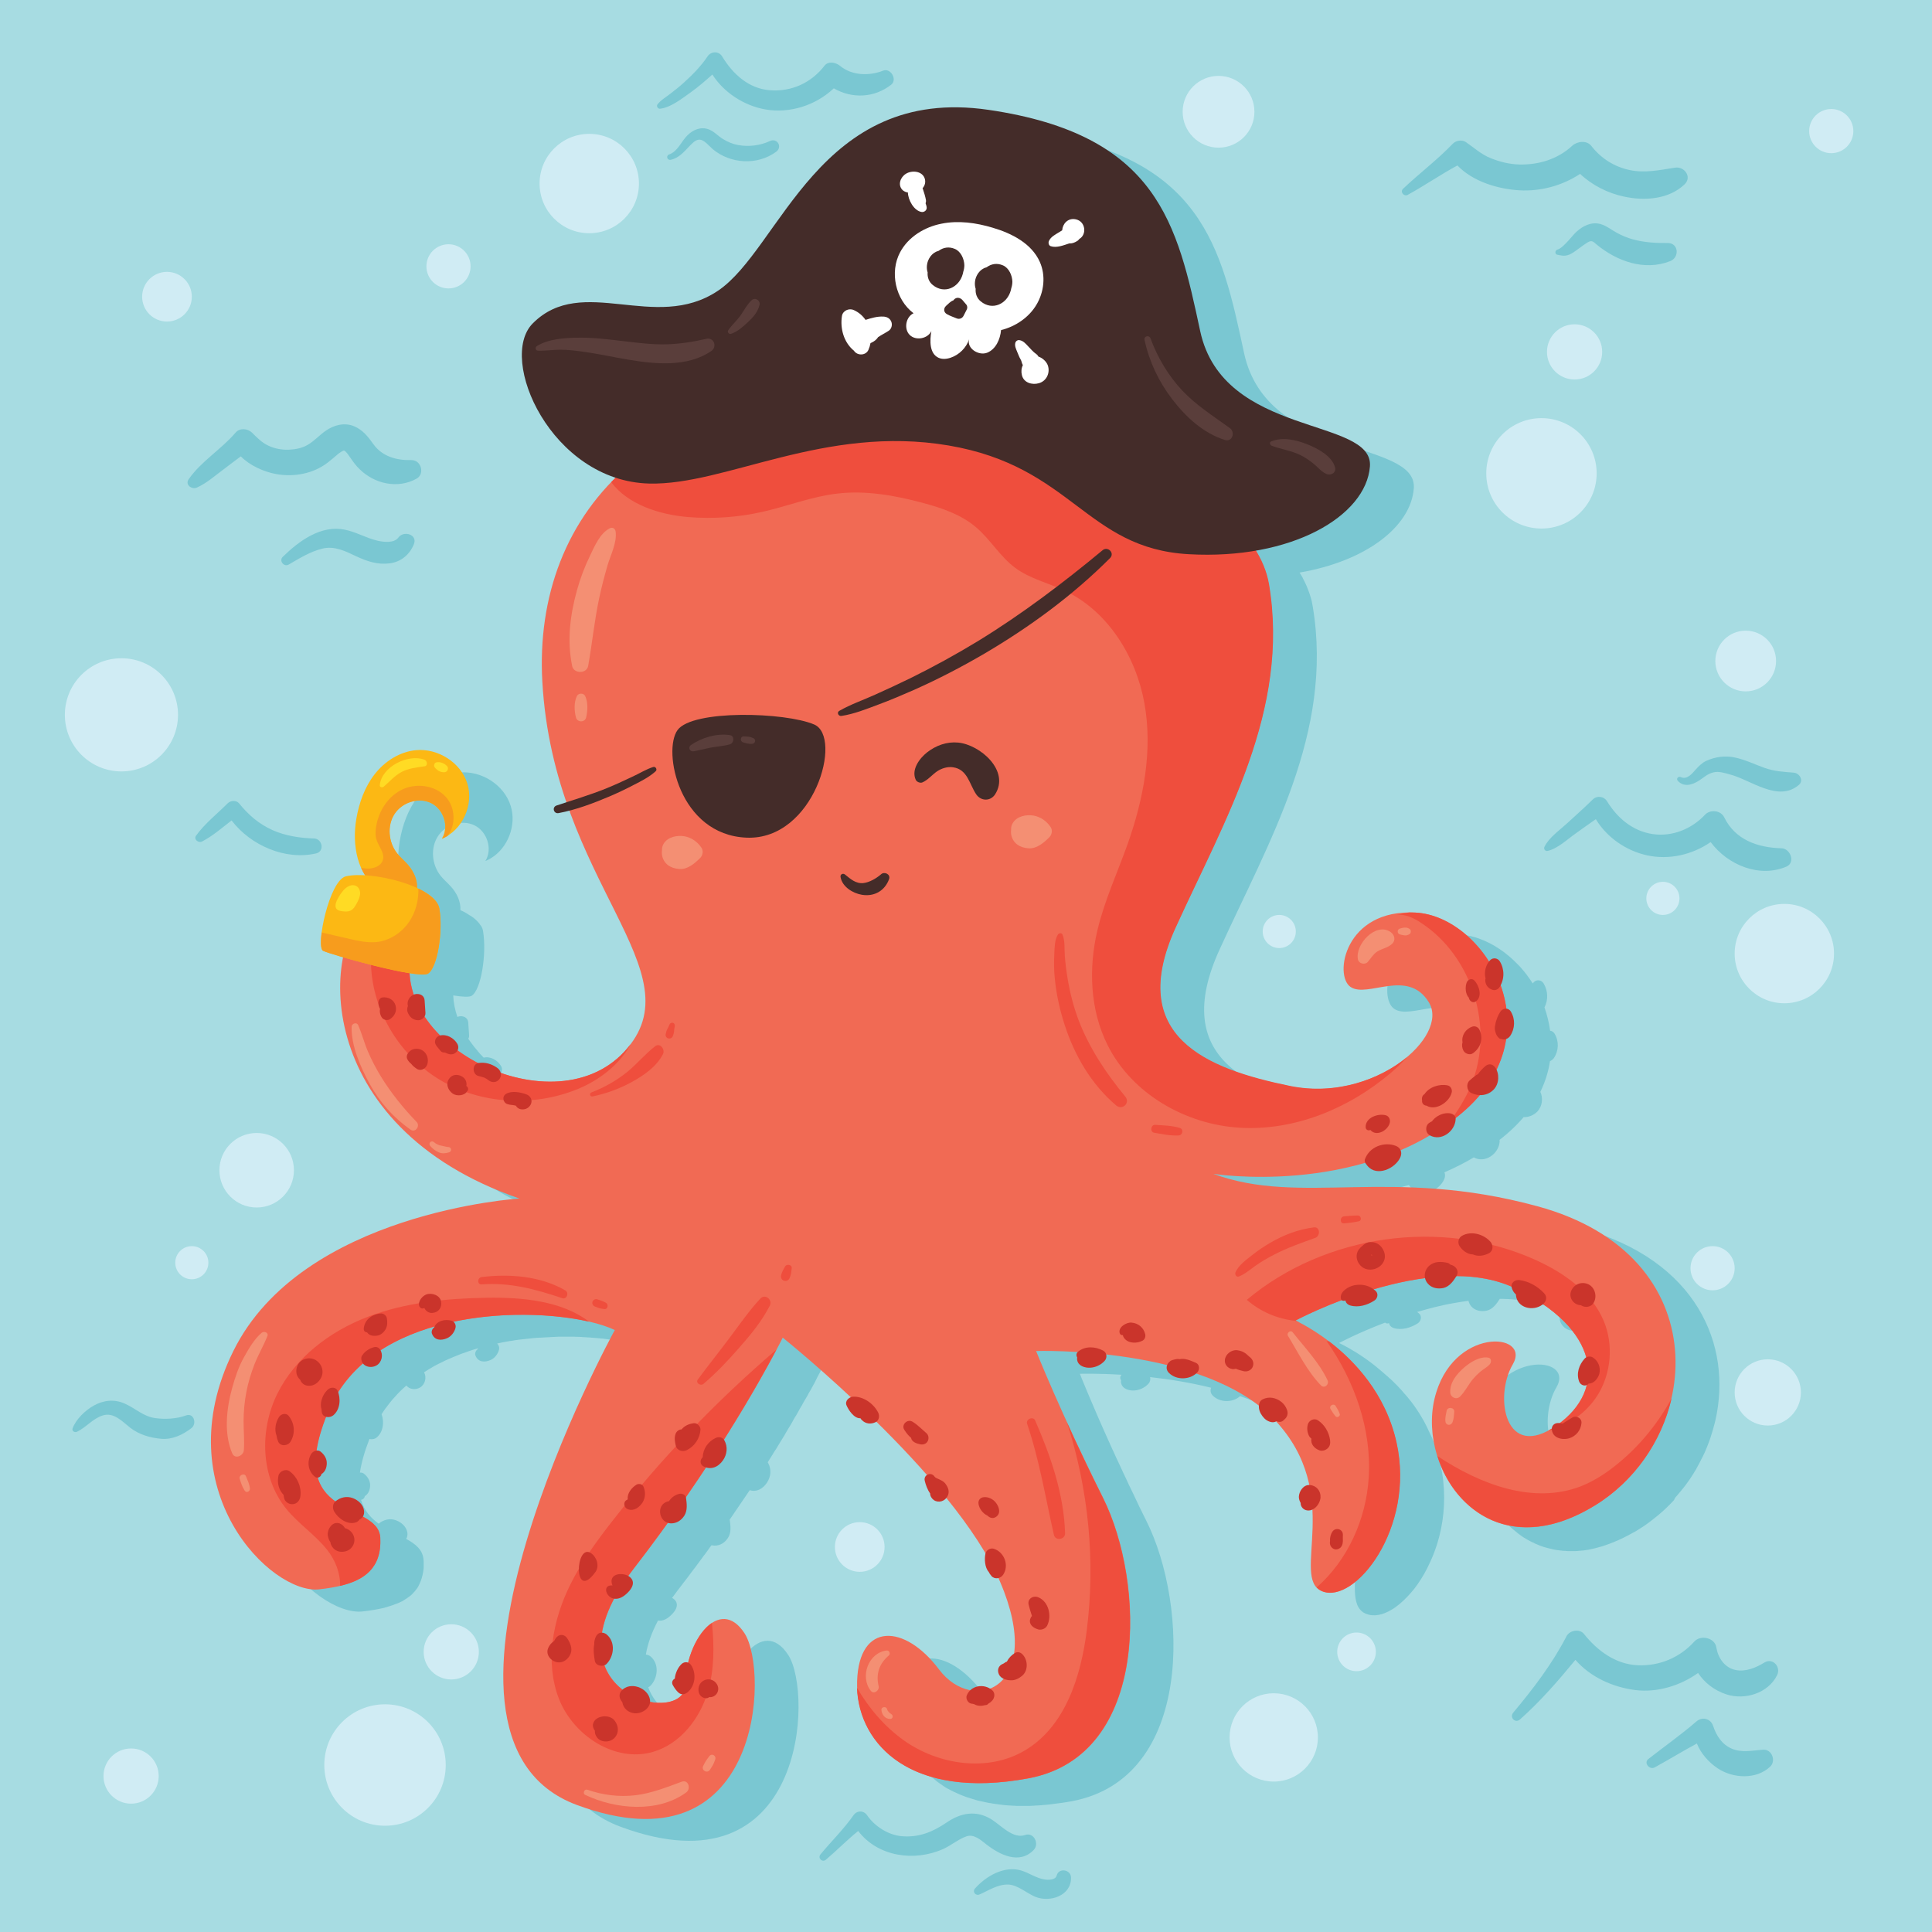 <?xml version="1.0" encoding="utf-8"?>
<!-- Generator: Adobe Illustrator 18.0.0, SVG Export Plug-In . SVG Version: 6.00 Build 0)  -->
<!DOCTYPE svg PUBLIC "-//W3C//DTD SVG 1.1//EN" "http://www.w3.org/Graphics/SVG/1.1/DTD/svg11.dtd">
<svg version="1.1" xmlns="http://www.w3.org/2000/svg" xmlns:xlink="http://www.w3.org/1999/xlink" x="0px" y="0px"
	 viewBox="0 0 1400 1400" enable-background="new 0 0 1400 1400" xml:space="preserve">
<g id="Background">
	<rect y="0" fill="#A7DCE2" width="1400" height="1400"/>
</g>
<g id="Object">
	<g>
		<g>
			<path fill="#7AC7D2" d="M1214.4,1084.7c0.6-0.7,1.3-1.4,1.9-2.2c0.4-0.4,0.7-0.8,1-1.2c0.5-0.5,0.9-1.1,1.3-1.6
				c0.4-0.4,0.7-0.9,1.1-1.3c0.6-0.7,1.1-1.5,1.7-2.2c0.5-0.6,0.9-1.2,1.3-1.8c0.4-0.5,0.7-1,1.1-1.5c0.4-0.5,0.7-1.1,1.1-1.6
				c0.3-0.4,0.6-0.9,0.9-1.4c0.8-1.2,1.6-2.4,2.3-3.7c0.1-0.2,0.2-0.4,0.4-0.6c0.4-0.6,0.8-1.3,1.1-2c0.2-0.4,0.4-0.7,0.6-1.1
				c0.4-0.7,0.8-1.4,1.1-2c0.1-0.3,0.3-0.6,0.4-0.8c0.8-1.5,1.5-3,2.3-4.5c0.1-0.1,0.1-0.2,0.2-0.4c0.4-0.8,0.7-1.6,1.1-2.3
				c0.1-0.2,0.2-0.5,0.3-0.7c1.1-2.6,2.2-5.2,3.1-7.8c0-0.1,0.1-0.2,0.1-0.3c0.3-0.9,0.6-1.7,0.9-2.6c0-0.1,0.1-0.3,0.1-0.4
				c0.9-2.7,1.7-5.4,2.4-8.2c0-0.1,0.1-0.2,0.1-0.3c0.2-0.9,0.5-1.9,0.7-2.8v0l0,0c12.5-54.5-13.4-116.5-97-139.3
				c-106.4-29-171.3,0-234.9-23.5c0,0,53,8.5,109.9-7.9c0.2,0.5,0.6,1,1,1.4c0.2,0.3,0.3,0.6,0.6,0.8c6.7,8.2,20.3,2,23.9-6.3
				c0.8-1.8,0.8-3.6,0.2-5.1c7.2-3.1,14.3-6.7,21.3-10.8c0,0,0,0,0,0c8.2,4.6,18.2-2.8,18.7-11.5c0-0.4,0-0.8-0.1-1.2
				c0.4-0.3,0.9-0.7,1.3-1c2.3-1.8,4.5-3.7,6.5-5.5c3.6-3.3,6.8-6.6,9.7-10c3.7,0.1,7.3-1.3,10.1-4.2c3.4-3.7,4.1-9.6,2-14.1
				c3.6-7.4,5.9-14.9,7-22.3c1.1-0.4,2.2-1.3,2.8-2.2c3.6-5.3,3.8-12.2,0.5-17.7c-0.8-1.3-2-2-3.2-2.1c-0.8-5.8-2.2-11.4-4.1-16.9
				c2.8-5.5,2.6-12.1-0.7-17.5c-1.5-2.4-4.9-2.9-6.9-0.9c-0.3,0.3-0.6,0.7-0.9,1c-0.1-0.1-0.2-0.3-0.3-0.4c-2.6-4-5.4-7.8-8.5-11.2
				c-0.6-0.7-1.2-1.4-1.9-2c-8.3-8.7-18.1-15.3-28.3-18.9c-0.8-0.3-1.6-0.5-2.4-0.8c-4-1.2-8-1.9-11.9-2.1c0,0,0,0-0.1,0
				c-1.6-0.1-3.1-0.1-4.6-0.1c0,0,0,0,0,0l0,0c-47,0.3-54.4,46-42.3,54c12.4,8.3,41.5-13.8,56.7,11.1c6.8,11.1-0.5,26.9-16,39.9
				c-4.2,3.5-9,6.8-14.3,9.7c-0.1,0-0.1,0.1-0.2,0.1c-0.7,0.4-1.4,0.7-2.1,1.1c-0.1,0.1-0.2,0.1-0.3,0.2c-0.7,0.3-1.3,0.7-2,1
				c-0.1,0.1-0.2,0.1-0.4,0.2c-0.7,0.3-1.3,0.6-2,1c-0.1,0.1-0.2,0.1-0.3,0.2c-0.7,0.3-1.4,0.6-2.2,1c-0.1,0-0.2,0.1-0.3,0.1
				c-3.3,1.4-6.7,2.7-10.2,3.8c-0.2,0-0.3,0.1-0.5,0.1c-0.7,0.2-1.4,0.4-2.1,0.6c-0.2,0.1-0.5,0.1-0.7,0.2c-0.6,0.2-1.3,0.3-1.9,0.5
				c-0.3,0.1-0.6,0.1-0.9,0.2c-0.6,0.1-1.2,0.3-1.8,0.4c-0.3,0.1-0.6,0.1-0.9,0.2c-0.6,0.1-1.2,0.3-1.8,0.4
				c-0.3,0.1-0.6,0.1-0.9,0.2c-0.6,0.1-1.2,0.2-1.8,0.3c-0.3,0.1-0.6,0.1-0.9,0.2c-0.7,0.1-1.3,0.2-2,0.3c-0.3,0-0.6,0.1-0.8,0.1
				c-0.8,0.1-1.5,0.2-2.3,0.3c-0.2,0-0.3,0-0.5,0.1c-1,0.1-1.9,0.2-2.9,0.3c-0.1,0-0.3,0-0.4,0c-0.8,0.1-1.6,0.1-2.5,0.2
				c-0.3,0-0.6,0-0.9,0c-0.6,0-1.3,0-1.9,0.1c-0.4,0-0.7,0-1.1,0c-0.6,0-1.2,0-1.8,0c-0.4,0-0.8,0-1.2,0c-0.6,0-1.2,0-1.7,0
				c-0.4,0-0.8,0-1.2-0.1c-0.6,0-1.1-0.1-1.7-0.1c-0.4,0-0.8-0.1-1.2-0.1c-0.6,0-1.2-0.1-1.8-0.2c-0.4,0-0.8-0.1-1.2-0.1
				c-0.6-0.1-1.2-0.1-1.8-0.2c-0.4-0.1-0.8-0.1-1.2-0.2c-0.7-0.1-1.3-0.2-2-0.3c-0.3-0.1-0.7-0.1-1-0.2c-1-0.2-2-0.4-3-0.6
				c-60.8-12.4-118.8-35.9-82.9-114.7c35.9-78.8,82.9-157.5,67.7-248.7c-0.2-1.1-0.4-2.1-0.6-3.2c0-0.2-0.1-0.4-0.1-0.6
				c-0.2-1-0.5-2-0.8-3c-0.1-0.2-0.1-0.4-0.2-0.6c-0.3-1-0.6-2.1-1-3.1c0,0,0,0,0,0c-0.4-1-0.8-2-1.2-3.1c-0.1-0.2-0.2-0.4-0.2-0.6
				c-0.4-1-0.8-1.9-1.3-2.9c-0.1-0.2-0.2-0.4-0.3-0.6c-0.5-1-1-2-1.5-3c0,0,0,0,0-0.1c-0.5-1-1.1-1.9-1.7-2.9
				c-0.1-0.2-0.2-0.4-0.3-0.5c-0.1-0.2-0.2-0.4-0.4-0.6c48.5-8.3,80.7-33.5,82.8-61c2.8-35.9-106.4-20.7-123-98.1
				c-16.6-77.4-30.4-142.3-153.4-160.3c-123-18-150.6,100.9-196.2,131.3c-45.6,30.4-98.1-12.4-134,23.5
				c-22.7,22.7,5,93.8,60.1,111.9c-39.3,38.7-56.3,91.5-53.2,147.9c1.9,33.1,8.7,61.9,17.5,87.4c-2.4,0.8-4.7,1.5-7.1,2.3
				c-3.5,1.2-2.1,6.2,1.5,5.5c2.6-0.5,5.2-1.1,7.7-1.8c29.2,80.2,76.4,126.7,44.4,169.1c0,0,0,0,0,0c-0.7,0.9-1.4,1.8-2.2,2.7
				c0,0,0,0,0,0c-0.3,0.4-0.7,0.8-1,1.2c0,0.1-0.1,0.1-0.1,0.2c-0.4,0.5-0.8,0.9-1.2,1.4c-0.4,0.5-0.8,0.9-1.3,1.3
				c-0.1,0.1-0.3,0.3-0.4,0.4c-0.3,0.3-0.6,0.6-0.9,0.9c-0.2,0.2-0.3,0.3-0.5,0.5c-0.3,0.3-0.5,0.5-0.8,0.8
				c-0.2,0.2-0.4,0.3-0.6,0.5c-0.3,0.2-0.5,0.5-0.8,0.7c-0.2,0.2-0.4,0.3-0.6,0.5c-0.3,0.2-0.5,0.4-0.8,0.6
				c-0.2,0.2-0.4,0.3-0.6,0.5c-0.3,0.2-0.5,0.4-0.8,0.6c-0.2,0.2-0.4,0.3-0.6,0.5c-0.3,0.2-0.5,0.4-0.8,0.6
				c-0.2,0.2-0.4,0.3-0.6,0.5c-0.3,0.2-0.5,0.4-0.8,0.6c-0.2,0.2-0.4,0.3-0.7,0.4c-0.3,0.2-0.5,0.4-0.8,0.5
				c-0.2,0.1-0.4,0.3-0.7,0.4c-0.3,0.2-0.5,0.3-0.8,0.5c-0.2,0.1-0.5,0.3-0.7,0.4c-0.3,0.2-0.6,0.3-0.8,0.5
				c-0.2,0.1-0.4,0.2-0.7,0.4c-0.3,0.2-0.6,0.3-0.9,0.5c-0.2,0.1-0.5,0.2-0.7,0.4c-0.3,0.1-0.6,0.3-0.9,0.4
				c-0.2,0.1-0.5,0.2-0.7,0.3c-0.3,0.1-0.6,0.3-0.9,0.4c-0.2,0.1-0.5,0.2-0.7,0.3c-0.3,0.1-0.6,0.3-0.9,0.4
				c-0.2,0.1-0.5,0.2-0.7,0.3c-0.3,0.1-0.6,0.2-0.9,0.4c-0.2,0.1-0.5,0.2-0.7,0.3c-0.3,0.1-0.6,0.2-0.9,0.3
				c-0.3,0.1-0.5,0.2-0.8,0.3c-0.3,0.1-0.6,0.2-0.9,0.3c-0.3,0.1-0.5,0.2-0.8,0.3c-0.3,0.1-0.6,0.2-0.9,0.3
				c-0.3,0.1-0.5,0.2-0.8,0.2c-0.3,0.1-0.6,0.2-0.9,0.3c-0.3,0.1-0.5,0.1-0.8,0.2c-0.3,0.1-0.6,0.2-0.9,0.3
				c-0.3,0.1-0.5,0.1-0.8,0.2c-0.3,0.1-0.6,0.2-0.9,0.2c-0.3,0.1-0.5,0.1-0.8,0.2c-0.3,0.1-0.6,0.1-0.9,0.2
				c-0.3,0.1-0.5,0.1-0.8,0.2c-0.3,0.1-0.6,0.1-0.9,0.2c-0.3,0.1-0.5,0.1-0.8,0.2c-0.3,0.1-0.6,0.1-0.9,0.2c-0.3,0-0.5,0.1-0.8,0.1
				c-0.3,0.1-0.6,0.1-0.9,0.2c-0.3,0-0.5,0.1-0.8,0.1c-0.3,0-0.6,0.1-0.9,0.1c-0.3,0-0.5,0.1-0.8,0.1c-0.3,0-0.6,0.1-0.9,0.1
				c-0.3,0-0.6,0.1-0.8,0.1c-0.3,0-0.6,0.1-0.9,0.1c-0.3,0-0.6,0-0.9,0.1c-0.3,0-0.6,0.1-0.9,0.1c-0.3,0-0.6,0-0.9,0.1
				c-0.3,0-0.6,0-0.9,0.1c-0.3,0-0.6,0-0.9,0c-0.3,0-0.6,0-0.9,0c-0.3,0-0.6,0-0.9,0c-0.3,0-0.6,0-0.9,0c-0.3,0-0.6,0-0.9,0
				s-0.6,0-0.9,0c-0.3,0-0.6,0-0.9,0c-0.3,0-0.6,0-0.9,0c-0.3,0-0.6,0-0.9,0c-0.3,0-0.6,0-0.9,0c-0.3,0-0.6,0-0.9,0
				c-0.3,0-0.6,0-0.9,0c-0.3,0-0.6,0-0.9-0.1c-0.3,0-0.6,0-0.9-0.1c-0.3,0-0.6-0.1-1-0.1c-0.3,0-0.6,0-0.9-0.1c-0.3,0-0.6-0.1-1-0.1
				c-0.3,0-0.6-0.1-0.8-0.1c-0.3,0-0.7-0.1-1-0.1c-0.3,0-0.6-0.1-0.8-0.1c-0.3,0-0.7-0.1-1-0.1c-0.3,0-0.5-0.1-0.8-0.1
				c-0.3-0.1-0.7-0.1-1-0.2c-0.3,0-0.5-0.1-0.8-0.1c-0.3-0.1-0.7-0.1-1-0.2c-0.3,0-0.5-0.1-0.8-0.1c-0.3-0.1-0.7-0.1-1-0.2
				c-0.3,0-0.5-0.1-0.8-0.1c-0.3-0.1-0.7-0.1-1-0.2c-0.3-0.1-0.5-0.1-0.8-0.2c-0.4-0.1-0.7-0.2-1.1-0.2c-0.2-0.1-0.5-0.1-0.7-0.2
				c-0.4-0.1-0.7-0.2-1.1-0.3c-0.2-0.1-0.5-0.1-0.7-0.2c-0.4-0.1-0.7-0.2-1.1-0.3c-0.2-0.1-0.5-0.1-0.7-0.2
				c-0.4-0.1-0.7-0.2-1.1-0.3c-0.2-0.1-0.4-0.1-0.7-0.2c-0.4-0.1-0.8-0.2-1.1-0.3c-0.2-0.1-0.4-0.1-0.7-0.2
				c-0.4-0.1-0.8-0.2-1.1-0.4c-0.2-0.1-0.4-0.1-0.6-0.2c-0.4-0.1-0.8-0.2-1.1-0.4c-0.2-0.1-0.4-0.1-0.6-0.2
				c-0.4-0.1-0.7-0.3-1.1-0.4c-0.3-1.4-1.2-2.7-2.6-3.7c-3.9-2.8-8.8-4.3-13.6-3.5c-0.1,0-0.2,0.1-0.3,0.1c-0.3-0.1-0.6-0.3-0.8-0.4
				c-0.1-0.1-0.3-0.1-0.4-0.2c-0.4-0.2-0.8-0.5-1.3-0.7c-0.1-0.1-0.2-0.1-0.4-0.2c-0.4-0.2-0.8-0.5-1.3-0.7
				c-0.1-0.1-0.2-0.1-0.3-0.2c-0.4-0.2-0.8-0.5-1.3-0.7c-0.1-0.1-0.2-0.1-0.3-0.2c-0.4-0.3-0.9-0.5-1.3-0.8
				c-0.1-0.1-0.2-0.1-0.3-0.2c-0.4-0.3-0.9-0.5-1.3-0.8c-0.1-0.1-0.2-0.1-0.3-0.2c-0.4-0.3-0.9-0.6-1.3-0.8
				c-0.1-0.1-0.2-0.1-0.2-0.2c-0.4-0.3-0.9-0.6-1.3-0.9c-0.1-0.1-0.2-0.1-0.2-0.2c-0.4-0.3-0.9-0.6-1.3-0.9
				c-0.1-0.1-0.1-0.1-0.2-0.2c-0.4-0.3-0.8-0.6-1.2-0.8c0.7-1.4,0.8-3.1-0.2-4.7c-2.4-4.1-7.6-7.2-12.5-6c-0.4-0.4-0.7-0.7-1.1-1.1
				c0,0,0,0,0-0.1c-0.4-0.4-0.8-0.8-1.2-1.2c0,0,0,0,0,0c-0.4-0.4-0.8-0.8-1.1-1.3c0,0,0,0,0,0c-0.4-0.4-0.8-0.8-1.1-1.3
				c0,0,0,0,0,0c-0.4-0.4-0.7-0.9-1.1-1.3c0,0,0,0,0,0c-0.4-0.4-0.7-0.9-1.1-1.3c0,0,0,0,0,0c-1.6-2-3.1-4.1-4.5-6.1
				c0.5-0.8,0.7-1.7,0.6-2.6l-0.6-9c-0.2-2.8-2-4.4-4.7-4.7c-1.1-0.1-2.2,0.1-3.2,0.5c-1.7-5.1-2.8-10.3-3-15.6
				c6.7,1.1,11.6,1.3,13.3,0.3c6.9-4.1,11.1-30.4,8.3-47c-0.1-0.3-0.1-0.6-0.2-0.9c0-0.1-0.1-0.2-0.1-0.3c-0.1-0.2-0.2-0.5-0.2-0.7
				c0-0.1-0.1-0.2-0.1-0.2c-0.1-0.3-0.3-0.6-0.4-0.9c0,0,0-0.1-0.1-0.1c-0.1-0.3-0.3-0.5-0.5-0.8c0-0.1-0.1-0.2-0.2-0.2
				c-0.2-0.2-0.3-0.5-0.5-0.7c0-0.1-0.1-0.1-0.1-0.2c-0.2-0.3-0.5-0.6-0.7-0.9c0,0-0.1-0.1-0.1-0.1c-0.2-0.3-0.5-0.5-0.7-0.8
				c-0.1-0.1-0.1-0.1-0.2-0.2c-0.3-0.3-0.5-0.5-0.8-0.8c0,0,0,0-0.1-0.1c-0.3-0.3-0.6-0.6-1-0.9c0,0-0.1-0.1-0.1-0.1
				c-0.3-0.3-0.6-0.5-1-0.8c-0.1,0-0.1-0.1-0.2-0.1c-0.7-0.6-1.5-1.1-2.4-1.6c0,0,0,0-0.1,0c-0.4-0.3-0.8-0.5-1.2-0.8
				c0,0-0.1,0-0.1-0.1c-0.9-0.5-1.8-1.1-2.8-1.6c0,0,0,0,0,0c-0.5-0.3-1-0.5-1.5-0.7c0,0,0,0,0,0l0,0c-0.3-0.2-0.7-0.3-1-0.5
				c0.4-6.1-2.6-12.4-6.8-17c-2.5-2.8-5.4-5.2-7.7-8.1c-6.2-8-7.3-19.9-1.8-28.4c5.5-8.5,17.5-12.4,26.6-7.9s13.2,17.2,7.8,25.8
				c0.6-0.3,1.2-0.5,1.8-0.8c0.1-0.1,0.3-0.1,0.4-0.2c0.6-0.3,1.2-0.6,1.8-1c0,0,0,0,0,0l0,0c12.3-7.4,18.7-23.9,14.4-37.8
				c-4.7-15.4-21.3-25.9-37.3-24.3c-11.8,1.1-22.5,8.1-29.8,17.3c-7.3,9.3-11.4,20.8-13.4,32.5c-2.1,12.5-1.2,26.5,4.4,37.5
				c0.1,0.2,0.2,0.3,0.3,0.5c0.5,1,1.1,1.9,1.7,2.8c-5.4-0.3-10.2-0.1-13.9,0.7c-8.3,1.9-15.6,25.3-17.6,40.6l0,0c0,0,0,0,0,0
				c-0.1,0.4-0.1,0.9-0.2,1.3c0,0,0,0.1,0,0.1c0,0.4-0.1,0.7-0.1,1.1c0,0.1,0,0.2,0,0.2c0,0.3-0.1,0.6-0.1,0.9c0,0.1,0,0.2,0,0.2
				c-0.1,0.7-0.1,1.5-0.1,2.1c0,0,0,0.1,0,0.1c0,0.3,0,0.6,0,0.8c0,0.1,0,0.2,0,0.3c0,0.2,0,0.5,0,0.7c0,0.1,0,0.1,0,0.2
				c0,0.3,0,0.5,0,0.8c0,0,0,0,0,0c0,0.3,0,0.5,0.1,0.8c0,0.1,0,0.1,0,0.2c0,0.2,0,0.4,0.1,0.5c0,0.1,0,0.1,0,0.2
				c0,0.2,0.1,0.3,0.1,0.5c0,0.1,0,0.1,0,0.2c0,0.2,0.1,0.4,0.1,0.5c0,0,0,0,0,0c0.1,0.2,0.1,0.3,0.2,0.5c0,0,0,0.1,0.1,0.1
				c0,0.1,0.1,0.2,0.2,0.3c0,0,0.1,0.1,0.1,0.1c0.1,0.1,0.1,0.1,0.2,0.2c0,0,0.1,0.1,0.1,0.1c0.1,0.1,0.2,0.1,0.3,0.2
				c1.5,0.7,7,2.5,14.5,4.7c-10.3,51.9,14.9,135.9,127.8,174.9c0,0-157.5,9.7-207.3,110.5c-49.7,100.9,27.6,176.6,62.2,172.7
				c5.2-0.6,10.3-1.4,15-2.5l0,0c0,0,0,0,0,0c0.5-0.1,1-0.2,1.4-0.4c0.1,0,0.3-0.1,0.4-0.1c0.5-0.1,0.9-0.2,1.3-0.4
				c0.1,0,0.2-0.1,0.3-0.1c1.4-0.4,2.7-0.8,4-1.3c0.2-0.1,0.3-0.1,0.5-0.2c0.4-0.1,0.7-0.3,1.1-0.4c0.2-0.1,0.4-0.2,0.6-0.2
				c0.3-0.1,0.7-0.3,1-0.4c0.2-0.1,0.4-0.2,0.5-0.2c0.6-0.3,1.3-0.6,1.9-0.9c0.2-0.1,0.3-0.2,0.5-0.2c0.3-0.2,0.6-0.3,0.8-0.5
				c0.2-0.1,0.4-0.2,0.6-0.4c0.3-0.2,0.5-0.3,0.8-0.5c0.2-0.1,0.4-0.3,0.7-0.4c0.2-0.2,0.5-0.3,0.7-0.5c0.3-0.2,0.5-0.4,0.7-0.5
				c0.3-0.2,0.6-0.5,1-0.7c0.3-0.2,0.5-0.4,0.8-0.6c0.2-0.2,0.4-0.3,0.6-0.5c0.2-0.2,0.4-0.4,0.6-0.6c0.2-0.2,0.4-0.4,0.5-0.5
				c0.2-0.2,0.4-0.5,0.6-0.7c0.2-0.2,0.3-0.3,0.5-0.5c0.3-0.4,0.7-0.8,1-1.2c0.1-0.1,0.2-0.3,0.3-0.4c0.2-0.3,0.4-0.6,0.7-0.9
				c0.1-0.2,0.2-0.4,0.4-0.6c0.2-0.3,0.4-0.6,0.5-0.9c0.1-0.2,0.2-0.4,0.3-0.6c0.2-0.3,0.4-0.7,0.5-1c0.1-0.2,0.2-0.3,0.2-0.5
				c0.2-0.5,0.5-1,0.7-1.6c0.1-0.2,0.1-0.3,0.2-0.5c0.1-0.4,0.3-0.8,0.4-1.2c0.1-0.2,0.1-0.4,0.2-0.6c0.1-0.4,0.2-0.8,0.3-1.2
				c0.1-0.2,0.1-0.4,0.2-0.6c0.1-0.5,0.2-1,0.3-1.5c0-0.1,0-0.2,0.1-0.4c0.1-0.6,0.2-1.3,0.3-2c0-0.2,0-0.4,0.1-0.6
				c0-0.5,0.1-1,0.1-1.5c0-0.2,0-0.5,0-0.7c0-0.5,0-1,0-1.5c0-0.2,0-0.5,0-0.7c0-0.8,0-1.5-0.1-2.3c-0.4-7.4-5.7-11.6-12.6-15.4
				c0.8-1.2,1.1-2.7,0.9-4.4c-0.6-4.3-4.2-7.5-8.1-9c-4.5-1.7-9.1-0.6-12.7,2.4c0,0,0,0,0,0c-5.7-4.1-10.5-9.4-12.8-17.3
				c1.3-0.1,2.6-1.2,2.7-2.6c2.6-1.6,3.8-4.5,3.9-7.7c0.1-3.6-1.9-6.6-4.6-8.7c-0.8-0.6-1.8-0.8-2.8-0.7c1-6.9,3.2-14.9,6.9-24.4
				c1.8,0.5,3.9,0.1,5.3-1.1c4.8-4,5.5-11.3,3.5-16.8c0.1-0.2,0.2-0.3,0.3-0.5c0.3-0.4,0.5-0.8,0.8-1.2c0.4-0.7,0.9-1.3,1.3-1.9
				c0.3-0.4,0.5-0.8,0.8-1.1c0.5-0.7,1-1.4,1.6-2.1c0.2-0.3,0.4-0.6,0.7-0.9c0.8-1,1.5-1.9,2.3-2.9c0.1-0.1,0.2-0.2,0.3-0.3
				c0.7-0.8,1.4-1.6,2.2-2.4c0.3-0.3,0.6-0.6,0.8-0.9c0.6-0.6,1.1-1.2,1.7-1.8c0.3-0.3,0.7-0.7,1-1c0.5-0.5,1.1-1.1,1.7-1.6
				c0.4-0.3,0.7-0.7,1.1-1c0.4-0.4,0.9-0.8,1.4-1.2c2.1,2.8,6.6,3.4,9.9,1.4c3.7-2.2,4.9-7.3,2.9-11c0.2-0.1,0.4-0.3,0.6-0.4
				c0.4-0.2,0.7-0.4,1.1-0.7c0.7-0.4,1.4-0.9,2.1-1.3c0.4-0.2,0.8-0.5,1.2-0.7c0.7-0.4,1.4-0.8,2-1.2c0.4-0.2,0.8-0.5,1.3-0.7
				c0.7-0.4,1.4-0.7,2.1-1.1c0.4-0.2,0.8-0.4,1.3-0.6c0.7-0.4,1.5-0.7,2.2-1.1c0.4-0.2,0.8-0.4,1.2-0.6c0.9-0.4,1.8-0.8,2.7-1.2
				c0.2-0.1,0.5-0.2,0.7-0.3c1.2-0.5,2.3-1,3.5-1.5c0.3-0.1,0.6-0.2,0.8-0.3c0.9-0.4,1.8-0.7,2.7-1.1c0.4-0.2,0.9-0.3,1.3-0.5
				c0.8-0.3,1.5-0.6,2.3-0.8c0.5-0.2,0.9-0.3,1.4-0.5c0.7-0.3,1.5-0.5,2.2-0.8c0.5-0.2,1-0.3,1.5-0.5c0.7-0.2,1.5-0.5,2.2-0.7
				c0.5-0.1,1-0.3,1.4-0.4c0.4-0.1,0.9-0.3,1.3-0.4c-0.1,0.2-0.2,0.4-0.3,0.7c-1.3,0.9-2.2,2.9-1.6,4.5c1.9,5,6.7,5.2,11,3.3
				c3-1.3,5.3-4.4,6.1-7.5c0.4-1.7-0.2-3.4-1.4-4.4c0.4-0.1,0.9-0.2,1.3-0.3c0.7-0.2,1.5-0.3,2.2-0.5c0.5-0.1,1.1-0.2,1.6-0.3
				c0.7-0.1,1.4-0.3,2.2-0.4c0.6-0.1,1.1-0.2,1.7-0.3c0.7-0.1,1.4-0.2,2.2-0.3c0.5-0.1,1.1-0.2,1.6-0.3c0.7-0.1,1.5-0.2,2.2-0.3
				c0.5-0.1,1-0.2,1.6-0.2c0.9-0.1,1.8-0.2,2.7-0.3c0.6-0.1,1.2-0.1,1.8-0.2c1-0.1,2-0.2,2.9-0.3c0.6-0.1,1.1-0.1,1.7-0.2
				c0.7-0.1,1.4-0.1,2.1-0.2c0.6-0.1,1.2-0.1,1.8-0.1c0.6-0.1,1.3-0.1,1.9-0.1c0.6,0,1.2-0.1,1.9-0.1c0.6,0,1.2-0.1,1.8-0.1
				c0.6,0,1.3-0.1,1.9-0.1c0.6,0,1.2-0.1,1.8-0.1c0.6,0,1.3-0.1,1.9-0.1c0.6,0,1.1,0,1.7-0.1c0.6,0,1.3,0,1.9-0.1c0.5,0,1,0,1.5,0
				c1.4,0,2.8,0,4.2,0c0.4,0,0.9,0,1.3,0c0.7,0,1.4,0,2.1,0c0.5,0,0.9,0,1.4,0c0.7,0,1.4,0,2.1,0.1c0.5,0,0.9,0,1.4,0
				c0.7,0,1.4,0,2.1,0.1c0.4,0,0.9,0,1.3,0.1c0.7,0,1.4,0.1,2.1,0.1c0.4,0,0.8,0,1.2,0.1c0.7,0,1.5,0.1,2.2,0.1c0.3,0,0.6,0,0.9,0.1
				c2.8,0.2,5.5,0.4,8.1,0.7c0.1,0,0.2,0,0.3,0c0.8,0.1,1.5,0.2,2.3,0.3c0.3,0,0.5,0.1,0.8,0.1c0.7,0.1,1.4,0.2,2.2,0.3
				c0.3,0,0.6,0.1,0.9,0.1c0.7,0.1,1.4,0.2,2.1,0.3c0.3,0,0.5,0.1,0.8,0.1c0.7,0.1,1.4,0.2,2.1,0.3c0.2,0,0.4,0.1,0.7,0.1
				c0.7,0.1,1.5,0.2,2.2,0.4c0.1,0,0.1,0,0.2,0c2.6,0.5,5.1,1,7.4,1.5h0c7.6,1.7,13.9,3.8,18.7,6.1c0,0-161.7,294.3-27.6,344.1
				c134,49.7,139.6-96.7,121.6-124.4c-9.4-14.5-20.7-12.3-29.3-2.4c0,0,0,0,0,0c-1.5,1.7-2.9,3.7-4.2,5.8c0,0,0,0.1,0,0.1
				c-0.2,0.4-0.5,0.8-0.7,1.2c0,0.1-0.1,0.1-0.1,0.2c-0.2,0.4-0.5,0.8-0.7,1.2c0,0,0,0.1-0.1,0.1c-0.7,1.4-1.4,2.8-2.1,4.3
				c0,0.1,0,0.1-0.1,0.2c-0.2,0.4-0.4,0.8-0.5,1.3c0,0.1-0.1,0.2-0.1,0.3c-0.2,0.4-0.3,0.8-0.5,1.2c0,0.1-0.1,0.2-0.1,0.4
				c-0.1,0.4-0.3,0.8-0.4,1.2c0,0.1-0.1,0.2-0.1,0.3c-0.2,0.5-0.3,1-0.5,1.5c0,0,0,0,0,0.1c-0.2,0.5-0.3,1.1-0.5,1.6
				c0,0,0,0.1,0,0.1c-0.1,0.5-0.3,0.9-0.4,1.4c0,0.1-0.1,0.3-0.1,0.4c-0.1,0.3-0.2,0.6-0.2,0.9c-1.5-0.6-3.2-0.3-4.6,0.9
				c-2.6,2.4-4.7,6.6-5,10.7c-1.6,0.8-2.6,2.7-1.4,4.8c1.1,1.9,2.3,3.7,3.9,5.2c0.9,0.8,1.9,1.2,2.9,1.3c-4.1,5.5-13.4,7.4-23.4,5.6
				c0-0.6,0-1.1-0.1-1.7c-1.4-8.4-13.6-13.1-20-7.2c-5.6-4.4-10.4-10.2-13.1-17.7c0.7-0.2,1.2-0.6,1.7-1.1c5.4-5.7,6.4-15.8,0-21.2
				c-1-0.8-2.2-1.3-3.4-1.3c1.2-7.4,4-15.6,8.8-24.7c2.4,0.4,5.5-0.3,8.8-3.3c7.1-6.3,5.4-11,1.4-13.1c1.3-1.8,2.6-3.6,4-5.4
				c1-1.3,2-2.6,3-3.9c0.3-0.4,0.6-0.8,0.9-1.2c0.7-0.9,1.4-1.8,2.1-2.7c0.3-0.4,0.7-0.9,1-1.3c0.7-0.9,1.4-1.8,2-2.7
				c0.3-0.4,0.6-0.8,0.9-1.2c1-1.3,1.9-2.6,2.9-3.8c0,0,0,0,0,0c0.9-1.3,1.9-2.5,2.8-3.8c0.3-0.4,0.6-0.8,0.9-1.2
				c0.6-0.9,1.3-1.8,1.9-2.6c0.3-0.4,0.6-0.9,1-1.3c0.6-0.9,1.3-1.8,1.9-2.6c0.3-0.4,0.6-0.8,0.8-1.1c0.8-1.1,1.6-2.3,2.5-3.4
				c0.7,0.2,1.5,0.3,2.3,0.3c4.1,0,7.4-2.2,9.6-5.6c2.5-3.7,1.9-8.8,1.3-12.9c0-0.1-0.1-0.2-0.1-0.3c0.3-0.4,0.6-0.9,0.9-1.3
				c0.2-0.3,0.5-0.7,0.7-1c0.6-0.9,1.2-1.7,1.7-2.5c0.3-0.4,0.5-0.8,0.8-1.2c0.6-0.9,1.2-1.7,1.8-2.6c0.2-0.3,0.4-0.6,0.6-0.9
				c1.6-2.3,3.1-4.6,4.7-6.9c0.2-0.3,0.4-0.6,0.6-0.9c0.6-0.8,1.1-1.7,1.7-2.5c0.2-0.4,0.5-0.7,0.7-1c0.1-0.2,0.3-0.4,0.4-0.6
				c4.8,1.6,9.4-0.9,12.3-5.2c3-4.3,3.6-9.8,1-14.5c-0.1-0.2-0.2-0.3-0.3-0.5c0.6-0.9,1.1-1.8,1.7-2.7c0.2-0.3,0.3-0.5,0.5-0.8
				c0.5-0.8,0.9-1.5,1.4-2.2c0.2-0.3,0.4-0.6,0.5-0.9c0.5-0.8,0.9-1.5,1.4-2.2c0.2-0.2,0.3-0.5,0.5-0.7c1.2-2,2.4-3.9,3.5-5.8
				c0.2-0.3,0.3-0.5,0.5-0.8c0.4-0.7,0.8-1.4,1.3-2.1c0.2-0.3,0.3-0.5,0.5-0.8c0.4-0.7,0.8-1.4,1.2-2.1c0.1-0.2,0.3-0.5,0.4-0.7
				c1.1-1.8,2.1-3.6,3.2-5.3c0.1-0.2,0.3-0.5,0.4-0.7c0.4-0.6,0.7-1.3,1.1-1.9c0.2-0.3,0.3-0.5,0.4-0.8c0.4-0.6,0.7-1.2,1.1-1.9
				c0.1-0.2,0.2-0.4,0.4-0.6c0.5-0.8,1-1.6,1.4-2.4c0,0,0,0,0,0c0.5-0.8,0.9-1.5,1.3-2.3c0.1-0.3,0.3-0.5,0.4-0.8
				c0.3-0.5,0.6-1,0.9-1.5c0.2-0.3,0.3-0.6,0.5-0.8c0.3-0.5,0.6-1,0.8-1.5c0.1-0.2,0.3-0.5,0.4-0.7c0.4-0.7,0.8-1.4,1.2-2.1
				c0.1-0.1,0.1-0.2,0.2-0.3c0.3-0.6,0.7-1.2,1-1.7c0.1-0.3,0.3-0.5,0.4-0.7c0.2-0.4,0.5-0.8,0.7-1.2c0.1-0.3,0.3-0.5,0.4-0.8
				c0.2-0.4,0.4-0.8,0.7-1.2c0.1-0.2,0.3-0.5,0.4-0.7c0.3-0.5,0.5-1,0.8-1.4c0.2-0.3,0.4-0.6,0.5-1c0.2-0.4,0.4-0.7,0.6-1
				c0.2-0.3,0.3-0.5,0.4-0.8c0.2-0.3,0.3-0.6,0.5-0.8c0.2-0.3,0.3-0.5,0.4-0.8c0.1-0.3,0.3-0.5,0.4-0.8c0.1-0.3,0.3-0.5,0.4-0.8
				c0.1-0.3,0.3-0.5,0.4-0.8c0.3-0.5,0.5-0.9,0.7-1.4c0.1-0.2,0.2-0.4,0.3-0.6c0.1-0.3,0.3-0.5,0.4-0.8c0.1-0.2,0.2-0.3,0.3-0.5
				c0.2-0.3,0.3-0.6,0.4-0.8c0.1-0.1,0.1-0.2,0.2-0.3c3.3-6.2,4.9-9.5,4.9-9.5s21.7,17.3,49.3,43.2c-2.2,0.9-4.1,3.3-3.1,5.8
				c1.4,3.4,5.6,9.8,10.1,9.4c0.3,0.5,0.6,0.9,1,1.3c2.8,2.9,6.6,3.2,10.1,1.5c0.1-0.1,0.2-0.2,0.3-0.2c12.2,12,24.8,25.1,36.7,38.7
				c-1.2,0.8-1.9,2.3-1.5,4.1c0.7,2.9,1.9,6.4,3.9,9.2c0,1.9,1.1,3.7,2.8,4.9c3,2,6.7,1.1,8.9-1.5c10.8,13.3,20.6,26.9,28.4,40.1
				c-0.8,3.7-0.5,10,2.4,13.3c0.5,1.1,1.2,2,2,3c1.3,1.4,3.1,1.8,4.8,1.4c0.4,0.9,0.8,1.8,1.2,2.7c9.4,22,11.9,39.4,10.1,52.1
				c-2.1,1.5-3.9,3.4-5,5.8c-0.3,0.1-0.5,0.2-0.8,0.3c-0.6,0.3-1.3,1-1.9,1.2c-3.3,1.3-4.5,4.3-3.1,7.6c0.7,1.5,1.9,2.5,3.3,3.2
				c-2.8,3.3-6.2,5.7-9.9,7.2c-4.5-2.7-10.4-2.3-14.1,1.2c-8.1-1.5-16.4-6.5-22.8-15.1c-24.9-33.2-58-34.5-59.4,8.3
				c-0.4,12.6,2.5,25.3,9.1,36.5c0,0,0,0,0,0c0.3,0.5,0.6,1.1,1,1.6c0,0.1,0.1,0.1,0.1,0.2c0.3,0.5,0.6,1,0.9,1.5
				c0.1,0.1,0.1,0.2,0.2,0.3c0.3,0.5,0.6,0.9,0.9,1.4c0.1,0.1,0.2,0.2,0.2,0.3c0.3,0.4,0.6,0.9,0.9,1.3c0.1,0.1,0.2,0.3,0.3,0.4
				c0.3,0.4,0.6,0.8,1,1.2c0.1,0.1,0.2,0.3,0.4,0.4c0.3,0.4,0.6,0.8,1,1.1c0.1,0.2,0.3,0.3,0.4,0.5c0.3,0.4,0.7,0.7,1,1.1
				c0.1,0.2,0.3,0.3,0.4,0.5c0.3,0.4,0.7,0.7,1,1.1c0.2,0.2,0.3,0.3,0.5,0.5c0.3,0.3,0.7,0.7,1,1c0.2,0.2,0.4,0.3,0.5,0.5
				c0.3,0.3,0.7,0.6,1,1c0.2,0.2,0.4,0.3,0.6,0.5c0.4,0.3,0.7,0.6,1.1,0.9c0.2,0.2,0.4,0.3,0.6,0.5c0.4,0.3,0.7,0.6,1.1,0.9
				c0.2,0.2,0.4,0.3,0.6,0.5c0.4,0.3,0.7,0.6,1.1,0.9c0.2,0.2,0.5,0.3,0.7,0.5c0.4,0.3,0.8,0.6,1.1,0.8c0.2,0.2,0.5,0.3,0.7,0.5
				c0.4,0.3,0.8,0.5,1.2,0.8c0.2,0.2,0.5,0.3,0.7,0.5c0.4,0.3,0.8,0.5,1.2,0.8c0.3,0.2,0.5,0.3,0.8,0.5c0.4,0.2,0.8,0.5,1.3,0.7
				c0.3,0.1,0.5,0.3,0.8,0.4c0.4,0.2,0.9,0.5,1.3,0.7c0.3,0.1,0.5,0.3,0.8,0.4c0.5,0.2,0.9,0.5,1.4,0.7c0.2,0.1,0.5,0.2,0.7,0.3
				c0.5,0.2,1,0.5,1.5,0.7c0,0,0,0,0,0c1.2,0.6,2.5,1.1,3.7,1.6c0.3,0.1,0.6,0.2,0.8,0.3c0.4,0.2,0.9,0.3,1.3,0.5
				c0.4,0.1,0.7,0.3,1.1,0.4c0.4,0.2,0.8,0.3,1.3,0.4c0.4,0.1,0.8,0.3,1.2,0.4c0.4,0.1,0.8,0.3,1.3,0.4c0.4,0.1,0.8,0.3,1.3,0.4
				c0.4,0.1,0.9,0.2,1.3,0.4c0.4,0.1,0.9,0.3,1.3,0.4c0.4,0.1,0.9,0.2,1.3,0.3c0.5,0.1,0.9,0.2,1.4,0.3c0.4,0.1,0.9,0.2,1.3,0.3
				c0.5,0.1,0.9,0.2,1.4,0.3c0.4,0.1,0.9,0.2,1.4,0.3c0.5,0.1,1,0.2,1.5,0.3c0.5,0.1,0.9,0.2,1.4,0.2c0.5,0.1,1,0.2,1.5,0.3
				c0.5,0.1,0.9,0.1,1.4,0.2c0.5,0.1,1,0.2,1.5,0.2c0.5,0.1,1,0.1,1.4,0.2c0.5,0.1,1.1,0.1,1.6,0.2c0.5,0.1,1,0.1,1.5,0.2
				c0.5,0.1,1.1,0.1,1.6,0.2c0.5,0,1,0.1,1.5,0.1c0.6,0,1.1,0.1,1.7,0.1c0.5,0,1,0.1,1.5,0.1c0.6,0,1.1,0.1,1.7,0.1
				c0.5,0,1,0,1.6,0.1c0.6,0,1.2,0,1.8,0c0.5,0,1,0,1.6,0c0.6,0,1.2,0,1.8,0c0.5,0,1.1,0,1.6,0c0.6,0,1.2,0,1.8,0c0.5,0,1.1,0,1.6,0
				c0.6,0,1.3-0.1,1.9-0.1c0.5,0,1.1,0,1.6-0.1c0.6,0,1.3-0.1,2-0.1c0.6,0,1.1-0.1,1.7-0.1c0.7,0,1.3-0.1,2-0.2
				c0.6,0,1.1-0.1,1.7-0.1c0.7-0.1,1.4-0.1,2.1-0.2c0.6-0.1,1.1-0.1,1.7-0.2c0.7-0.1,1.5-0.2,2.2-0.3c0.5-0.1,1.1-0.1,1.6-0.2
				c0.8-0.1,1.6-0.2,2.3-0.3c0.5-0.1,1-0.1,1.6-0.2c0.9-0.1,1.8-0.3,2.7-0.4c0.4-0.1,0.9-0.1,1.3-0.2c1.3-0.2,2.7-0.5,4-0.7
				c88.4-16.6,84.3-142.3,53.9-203.1c-0.6-1.1-1.1-2.3-1.7-3.4c-0.2-0.3-0.3-0.7-0.5-1c-0.4-0.8-0.8-1.6-1.2-2.5
				c-0.2-0.3-0.3-0.7-0.5-1c-0.5-1.1-1.1-2.2-1.6-3.2c0,0,0,0,0-0.1c-0.5-1.1-1.1-2.2-1.6-3.3c-0.1-0.3-0.3-0.6-0.4-0.9
				c-0.4-0.8-0.8-1.7-1.2-2.5c-0.1-0.3-0.3-0.6-0.4-0.9c-1.1-2.2-2.1-4.3-3.1-6.4c-0.1-0.3-0.2-0.5-0.4-0.8
				c-0.4-0.9-0.8-1.7-1.2-2.6c-0.1-0.2-0.2-0.5-0.3-0.7c-1-2.1-2-4.2-3-6.3c-0.1-0.2-0.1-0.3-0.2-0.5c-0.4-0.9-0.9-1.9-1.3-2.8
				c-0.1-0.1-0.1-0.2-0.2-0.4c-1-2.1-1.9-4.2-2.9-6.2c0-0.1-0.1-0.1-0.1-0.2c-0.4-1-0.9-1.9-1.3-2.9c0-0.1-0.1-0.2-0.1-0.2
				c-0.9-2-1.8-4-2.7-5.9v0c-14.3-31.6-22.3-51.9-22.3-51.9s12.1-0.4,30.2,0.7c-1.2,1.2-1.2,2.8-0.3,4c-0.1,0.6-0.2,1.3,0,2
				c0.8,4.2,5.7,5.6,9.4,5.4c3.9-0.2,7.7-2,10.4-4.9c1.2-1.3,1.6-3.1,1.2-4.8c13.6,1.5,28.9,3.9,44.2,7.7c-0.7,1.9-0.5,4,1.2,5.7
				c5.2,5.2,14.5,5.2,19.8,0.4c16.6,5.6,32.4,13.2,45.4,23.3c0,0.6,0,1.3,0.1,1.9c0.4,2.8,1.9,5.2,3.8,7.2c1.8,1.9,5.1,3.5,7.7,2.7
				c0.3-0.1,0.6-0.3,0.9-0.5c14,15.3,20.9,31,24.1,46c-4.4-0.1-7.5,4.7-7.6,8.6c0,1.5,0.5,3,1.3,4.4c-0.1,2.3,1.5,4.5,3.8,5.2
				c1.7,0.5,3.3,0.3,4.8-0.4c1.4,26.3-5.1,48,3,56.6l0,0c0,0,0,0,0,0c0.3,0.3,0.5,0.5,0.8,0.8c0,0,0,0,0,0c0.3,0.2,0.6,0.5,0.9,0.7
				c0,0,0.1,0,0.1,0.1c0.3,0.2,0.6,0.4,0.9,0.5c0.1,0,0.1,0.1,0.2,0.1c0.4,0.2,0.7,0.4,1.1,0.5c5.5,2.3,12.1,1,18.9-3.2
				c0.9-0.5,1.8-1.1,2.7-1.8c1.8-1.3,3.6-2.8,5.4-4.5c1.8-1.7,3.6-3.5,5.3-5.5c0.9-1,1.7-2.1,2.6-3.1c0.8-1.1,1.7-2.2,2.5-3.4
				c3.3-4.7,6.3-9.9,8.9-15.7c1.7-3.6,3.2-7.4,4.5-11.3c0.3-0.8,0.5-1.6,0.8-2.4c4.2-13.7,6.1-29.1,4.3-45.4
				c-0.4-3.8-1.1-7.7-1.9-11.6c-0.2-1-0.5-2.1-0.7-3.1c-0.1-0.3-0.2-0.7-0.3-1c-0.2-0.7-0.4-1.4-0.6-2.1c-0.1-0.4-0.2-0.8-0.3-1.2
				c-0.2-0.6-0.4-1.2-0.6-1.8c-0.1-0.4-0.3-0.8-0.4-1.2c-0.2-0.6-0.4-1.2-0.6-1.8c-0.1-0.4-0.3-0.8-0.4-1.2
				c-0.2-0.6-0.4-1.2-0.6-1.8c-0.1-0.4-0.3-0.7-0.4-1.1c-0.2-0.6-0.5-1.3-0.8-1.9c-0.1-0.3-0.2-0.6-0.3-0.9
				c-0.4-0.9-0.8-1.8-1.2-2.7c0-0.1-0.1-0.2-0.2-0.3c-0.4-0.8-0.7-1.6-1.1-2.3c-0.1-0.3-0.3-0.6-0.4-0.9c-0.3-0.6-0.6-1.2-0.8-1.7
				c-0.2-0.3-0.3-0.7-0.5-1c-0.3-0.5-0.5-1.1-0.8-1.6c-0.2-0.3-0.4-0.7-0.5-1c-0.3-0.5-0.6-1-0.8-1.5c-0.2-0.3-0.4-0.6-0.6-1
				c-0.3-0.5-0.6-1-0.9-1.5c-0.2-0.3-0.3-0.6-0.5-0.9c-0.4-0.6-0.7-1.2-1.1-1.8c-0.1-0.2-0.2-0.4-0.4-0.6c-0.5-0.8-1-1.6-1.5-2.3
				c-0.1-0.1-0.2-0.2-0.2-0.3c-0.4-0.6-0.9-1.3-1.3-1.9c-0.2-0.2-0.3-0.5-0.5-0.7c-0.4-0.5-0.7-1-1.1-1.5c-0.2-0.3-0.4-0.5-0.6-0.8
				c-0.4-0.5-0.7-0.9-1.1-1.4c-0.2-0.2-0.4-0.5-0.6-0.7c-0.4-0.5-0.7-0.9-1.1-1.4c-0.2-0.2-0.4-0.5-0.6-0.7c-0.4-0.5-0.8-1-1.2-1.4
				c-0.2-0.2-0.3-0.4-0.5-0.5c-0.5-0.6-1-1.2-1.5-1.8c0,0-0.1-0.1-0.1-0.1c-0.6-0.7-1.2-1.3-1.8-2c0,0,0,0,0,0
				c-0.6-0.6-1.1-1.2-1.7-1.8c-0.1-0.1-0.2-0.3-0.4-0.4c-0.5-0.5-0.9-1-1.4-1.4c-0.1-0.1-0.3-0.3-0.4-0.4c-0.4-0.4-0.9-0.9-1.3-1.3
				c-0.1-0.1-0.3-0.3-0.4-0.4c-0.5-0.4-0.9-0.9-1.4-1.3c-0.1-0.1-0.2-0.2-0.4-0.3c-0.5-0.5-1-1-1.6-1.5c-0.1,0-0.1-0.1-0.2-0.1
				c-1.8-1.6-3.6-3.2-5.3-4.6c0,0,0,0-0.1-0.1c-0.6-0.5-1.1-0.9-1.7-1.4c0,0-0.1-0.1-0.1-0.1c-0.5-0.4-1.1-0.9-1.6-1.3
				c0,0-0.1-0.1-0.1-0.1c-10.1-8-19-12.9-23.3-15.1l0,0c0,0,0,0,0,0c-1.5-0.8-2.4-1.2-2.6-1.3c0,0-0.1,0-0.1,0s13.4-7.2,33.4-14.8
				c0.5,0.5,1.2,0.7,2,0.6c0.3-0.1,0.5-0.1,0.8-0.2c0.4,1.6,1.5,3,3.6,3.6c5.8,1.7,12.4-0.3,17.3-3.5c2.3-1.5,3.2-5.1,0.9-7.1
				c-0.5-0.4-0.9-0.8-1.4-1.1c4-1.2,8.2-2.3,12.4-3.4c2.1-0.5,4.2-1,6.4-1.5c2.1-0.5,4.3-0.9,6.5-1.3c3.9-0.7,7.9-1.4,11.9-1.9
				c0.3,1.4,1,2.8,2,4c2.8,3.3,7.4,4,11.4,3.1c4.2-1,7.1-5,9.3-8.5c0.6,0,1.2,0,1.9,0c9.9,0.2,19.6,1.5,28.7,4.2
				c3.2,1,6.4,2.1,9.5,3.5c0,0.3,0.1,0.6,0.2,1c0.6,2,1.6,3.5,3,4.7c0,0.1,0,0.2,0,0.3c0.6,9.5,12.5,12.3,19.3,7
				c0.1-0.1,0.2-0.2,0.3-0.3c0.7,0.5,1.3,0.9,2,1.4c5,3.6,9.4,7.3,13.2,11c0.5,0.5,1.1,1.1,1.6,1.6c1,1.1,2,2.2,2.9,3.3
				c0.9,1.1,1.8,2.2,2.6,3.3c0.8,1.1,1.6,2.2,2.3,3.3c2.2,3.3,3.9,6.7,5.2,10.1c0.4,1.1,0.8,2.2,1.2,3.4c0.1,0.4,0.2,0.7,0.3,1.1
				c-0.4,0.2-0.9,0.5-1.2,0.9c-4.1,4.5-6.2,10.7-4,16.6c0.9,2.4,3.6,3.5,5.7,2.5c0,0.2-0.1,0.4-0.1,0.5c-0.4,1.6-0.9,3.2-1.5,4.8
				c-0.2,0.5-0.4,1-0.7,1.6c-3.3,7.6-9.1,14.7-17.3,20.9c-0.5-0.1-1.1-0.1-1.7-0.1c-2.2,0.1-4.1,1.8-4.2,4.1
				c-0.9,0.6-1.8,1.1-2.7,1.6c-31.9,16.9-38.5-26-25.5-48.1c13.8-23.5-44.2-27.6-56.7,24.9c-3.2,13.3-2.3,27.9,2,41.6v0c0,0,0,0,0,0
				c0.4,1.1,0.7,2.3,1.2,3.4c0,0.1,0.1,0.3,0.1,0.4c0.2,0.5,0.4,1,0.6,1.5c0.1,0.2,0.1,0.4,0.2,0.6c0.6,1.6,1.3,3.2,2.1,4.8
				c0.1,0.2,0.2,0.3,0.2,0.5c0.2,0.5,0.5,0.9,0.7,1.4c0.1,0.2,0.2,0.4,0.3,0.6c0.2,0.5,0.5,0.9,0.7,1.4c0,0,0,0,0,0.1
				c0.5,1,1.1,2,1.7,2.9c0.1,0.2,0.2,0.4,0.4,0.6c0.3,0.4,0.5,0.8,0.8,1.3c0.1,0.2,0.3,0.4,0.4,0.7c0.3,0.4,0.5,0.8,0.8,1.2
				c0.1,0.1,0.1,0.2,0.2,0.3c0.6,0.8,1.1,1.7,1.7,2.5c0.2,0.2,0.3,0.5,0.5,0.7c0.3,0.4,0.6,0.7,0.8,1.1c0.2,0.2,0.4,0.5,0.6,0.7
				c0.3,0.4,0.6,0.7,0.9,1.1c0.2,0.2,0.4,0.5,0.6,0.7c0.5,0.6,1,1.2,1.5,1.7c0.2,0.3,0.5,0.5,0.7,0.8c0.3,0.3,0.6,0.6,0.9,0.9
				c0.3,0.3,0.5,0.5,0.8,0.8c0.3,0.3,0.6,0.6,0.9,0.9c0.5,0.5,1,0.9,1.5,1.4c0.3,0.3,0.6,0.5,0.8,0.7c0.3,0.3,0.6,0.5,0.9,0.8
				c0.3,0.2,0.6,0.5,0.9,0.7c0.3,0.3,0.6,0.5,1,0.8c0.3,0.2,0.6,0.4,0.8,0.7c0.6,0.4,1.1,0.8,1.7,1.3c0.3,0.2,0.5,0.4,0.8,0.6
				c0.4,0.3,0.7,0.5,1.1,0.8c0.3,0.2,0.6,0.4,0.9,0.6c0.4,0.3,0.8,0.5,1.2,0.7c0.3,0.2,0.5,0.3,0.8,0.5c0.6,0.4,1.3,0.7,1.9,1.1
				c0.3,0.1,0.5,0.3,0.8,0.4c0.4,0.2,0.9,0.5,1.3,0.7c0.3,0.1,0.6,0.3,0.9,0.4c0.5,0.2,1,0.4,1.4,0.7c0.2,0.1,0.5,0.2,0.7,0.3
				c0.7,0.3,1.4,0.6,2.1,0.9c0.3,0.1,0.5,0.2,0.8,0.3c0.5,0.2,1,0.4,1.5,0.6c0.3,0.1,0.6,0.2,0.9,0.3c0.6,0.2,1.1,0.4,1.7,0.5
				c0.2,0.1,0.4,0.1,0.7,0.2c0.8,0.2,1.5,0.4,2.3,0.6c0.3,0.1,0.5,0.1,0.8,0.2c0.6,0.1,1.1,0.3,1.7,0.4c0.3,0.1,0.6,0.1,0.9,0.2
				c0.6,0.1,1.3,0.2,1.9,0.3c0.2,0,0.4,0.1,0.6,0.1c0.8,0.1,1.7,0.2,2.5,0.3c0.2,0,0.5,0,0.8,0.1c0.6,0.1,1.3,0.1,1.9,0.1
				c0.3,0,0.6,0,0.9,0.1c0.7,0,1.4,0.1,2.2,0.1c0.2,0,0.3,0,0.5,0c0.9,0,1.8,0,2.7,0c0.3,0,0.5,0,0.8,0c0.7,0,1.3-0.1,2-0.1
				c0.3,0,0.6,0,0.9-0.1c0.8-0.1,1.6-0.1,2.4-0.2c0.1,0,0.3,0,0.4,0c0.9-0.1,1.9-0.2,2.8-0.4c0.3,0,0.5-0.1,0.8-0.1
				c0.7-0.1,1.4-0.2,2.1-0.4c0.3-0.1,0.6-0.1,0.9-0.2c0.9-0.2,1.7-0.4,2.6-0.6c0.1,0,0.2,0,0.3-0.1c1-0.2,2-0.5,3-0.8
				c0.3-0.1,0.6-0.2,0.8-0.2c0.7-0.2,1.5-0.4,2.2-0.7c0.3-0.1,0.6-0.2,0.9-0.3c0.9-0.3,1.9-0.6,2.8-1c0.1,0,0.2-0.1,0.3-0.1
				c1-0.4,2.1-0.8,3.1-1.2c0.3-0.1,0.6-0.2,0.9-0.4c0.8-0.3,1.6-0.7,2.4-1c0.3-0.1,0.6-0.3,0.9-0.4c1-0.5,2-0.9,3-1.4
				c0,0,0.1,0,0.1-0.1c1.1-0.5,2.1-1.1,3.2-1.6c0.3-0.2,0.6-0.3,0.9-0.5c0.8-0.4,1.6-0.9,2.4-1.3c0.3-0.2,0.6-0.4,1-0.5
				c1.1-0.6,2.2-1.3,3.3-2c1.1-0.7,2.2-1.4,3.3-2.1c0.3-0.2,0.6-0.4,0.9-0.6c0.8-0.6,1.6-1.1,2.4-1.7c0.3-0.2,0.6-0.4,0.8-0.6
				c1-0.7,2-1.5,3-2.3c0.2-0.2,0.4-0.3,0.6-0.5c0.8-0.6,1.6-1.3,2.4-1.9c0.3-0.3,0.6-0.5,1-0.8c0.7-0.6,1.5-1.3,2.2-1.9
				c0.2-0.2,0.5-0.4,0.7-0.6c0.9-0.8,1.8-1.6,2.7-2.5c0.3-0.3,0.6-0.6,0.9-0.9c0.6-0.6,1.2-1.2,1.8-1.8c0.3-0.3,0.7-0.7,1-1
				c0.7-0.7,1.3-1.4,2-2.1C1213.7,1085.4,1214.1,1085,1214.4,1084.7z"/>
			<path fill="#7AC7D2" d="M298,1116.1c0.1,0,0.1-0.1,0-0.1S297.9,1116.1,298,1116.1z"/>
		</g>
	</g>
	<g>
		<path fill="#F16A54" d="M679,285.4C474.5,266,386,371.5,393,494c8.3,146.5,113.3,210,59.4,268.1c-53.9,58-182.7-10.6-150.6-82.9
			c5.5-12.4,6.9-52.5-31.8-24.9c-38.7,27.6-45.6,161.7,106.4,214.2c0,0-157.5,9.7-207.3,110.5s27.6,176.6,62.2,172.7
			c24.9-2.8,45.6-9.7,44.2-37.3s-71.9-11.1-37.3-92.6s170-76,207.3-58c0,0-161.7,294.3-27.6,344.1c134,49.7,139.6-96.7,121.6-124.4
			c-18-27.6-42.8,5.5-42.8,37.3c0,31.8-107.8,6.9-37.3-84.3s107.8-167.2,107.8-167.2s124.4,99.5,157.5,176.9
			c33.2,77.4-19.3,96.7-44.2,63.6c-24.9-33.2-58-34.5-59.4,8.3c-1.4,42.8,35.9,87,124.4,70.5c88.4-16.6,84.3-142.3,53.9-203.1
			S750.8,979,750.8,979s121.6-4.1,172.7,49.7c51.1,53.9,11.1,114.7,34.5,124.4c23.5,9.7,67.7-45.6,53.9-107.8
			c-13.8-62.2-73.2-88.4-73.2-88.4s98.1-52.5,158.9-23.5s67.7,73.2,30.4,99.5c-37.3,26.3-45.6-20.7-31.8-44.2
			c13.8-23.5-44.2-27.6-56.7,24.9c-12.4,52.5,37.3,125.7,116.1,77.4s90.1-181.1-41.5-216.9c-106.4-29-171.3,0-234.9-23.5
			c0,0,103.6,16.6,176.9-41.5c73.2-58,20.7-145.1-30.4-147.8c-51.1-2.8-59.4,45.6-47,53.9c12.4,8.3,41.5-13.8,56.7,11.1
			c15.2,24.9-40.1,73.2-100.9,60.8S815.8,751,851.7,672.3c35.9-78.8,82.9-157.5,67.7-248.7S679,285.4,679,285.4z"/>
		<path fill="#EF4E3D" d="M268.8,696.1c0,34.7,20.1,68.4,49.8,86.3s68.1,19.9,100.2,6.7c15.6-6.4,30.5-18,38.2-32.5
			c-1.4,1.8-2.9,3.7-4.6,5.5c-53.6,57.7-181.5-9.9-151.1-81.8L268.8,696.1z"/>
		<path fill="#EF4E3D" d="M829.3,509.7c6.1,34.1-0.6,69.3-12.2,102c-7.4,20.7-16.7,40.8-21.8,62.1c-6.6,27.7-5.5,58,7.3,83.5
			c17.6,35.3,56.5,57.6,95.9,59.9c39.4,2.3,78.6-13.8,108.8-39.3c4.3-3.6,8.5-7.6,12.3-11.9c-19.3,16.1-51.2,27.8-84.8,20.9
			c-60.8-12.4-118.8-35.9-82.9-114.7c35.9-78.8,82.9-157.5,67.7-248.7c-12.7-76.1-171.6-121.4-223.9-134.3l-238,46.5
			c-5.3,4.4-10.2,8.9-14.8,13.7c12.1,16.2,35,23.6,56,25.3c17.9,1.4,36,0.2,53.6-3.8c18.1-4.1,35.5-11,53.9-13.2
			c20.7-2.5,41.7,1.2,61.9,6.6c13.9,3.7,28,8.4,39,17.8c10.4,8.8,17.4,21.3,28.4,29.4c10.6,7.9,24,10.9,36,16.6
			C802.8,442.9,823.2,475.6,829.3,509.7z"/>
		<path fill="#FCB814" d="M282.8,653c-0.1-4.1-4.6-6.4-8-8.6c-16.1-10-19.8-32.3-16.6-51c2-11.7,6.1-23.2,13.4-32.5
			c7.3-9.3,18.1-16.2,29.8-17.3c16-1.5,32.6,9,37.3,24.3c4.7,15.4-3.6,33.8-18.5,39.8c5.4-8.5,1.3-21.3-7.8-25.8s-21.1-0.6-26.6,7.9
			s-4.4,20.4,1.8,28.4c2.3,2.9,5.2,5.3,7.7,8.1c5.1,5.7,8.6,14,5.9,21.2C298.7,654.8,288,658.7,282.8,653z"/>
		<path fill="#F79C1D" d="M295.4,626.4c-2.5-2.8-5.4-5.2-7.7-8.1c-6.2-8-7.3-19.9-1.8-28.4c5.5-8.5,17.5-12.4,26.6-7.9
			s13.2,17.2,7.8,25.8c1.4-0.6,2.7-1.2,4-2c6.2-7.9,5.7-20.7-1.2-28.3c-7.9-8.7-22-10.4-32.4-5c-10.5,5.4-17.1,16.7-18.4,28.4
			c-0.2,2.3-0.3,4.6,0.3,6.8c1.4,5.4,6.5,10.3,4.8,15.6c-1.4,4.5-6.9,6.3-11.6,6.1c-1.4-0.1-2.8-0.3-4.1-0.5
			c2.8,6.4,7.1,11.8,13.2,15.6c3.5,2.2,7.9,4.5,8,8.6c5.2,5.7,15.9,1.8,18.5-5.4C303.9,640.3,300.5,632.1,295.4,626.4z"/>
		<path fill="#442C29" d="M386.1,234.3c-25.8,25.8,13.5,114.3,84.3,116.1c55.3,1.4,127.1-42.8,216.9-27.6
			c89.8,15.2,99.5,74.6,174.1,78.8s128.5-27.6,131.3-63.6s-106.4-20.7-123-98.1c-16.6-77.4-30.4-142.3-153.4-160.3
			S565.7,180.4,520.1,210.8S422,198.3,386.1,234.3z"/>
		<path fill="#FCB814" d="M250.7,635c-12.1,2.8-22.1,51.1-16.6,53.9s69.1,20.7,76,16.6c6.9-4.1,11.1-30.4,8.3-47
			S268.6,630.8,250.7,635z"/>
		<path fill="#5A3E3B" d="M511.9,245.5c-9.4,2.2-19.1,3.7-28.8,4c-10.4,0.3-21-1.1-31.3-2.3c-11-1.3-21.9-2.7-33-2.5
			c-9.4,0.1-21.6,0.9-29.8,6.1c-1.5,1-0.9,3.3,0.9,3.3c5.4,0.2,10.7-0.7,16.1-0.7c5.7,0,11.3,0.7,16.9,1.5
			c10.8,1.5,21.5,3.9,32.3,5.7c19.6,3.3,43.1,5.6,60.3-6.3C519.9,251.2,517.3,244.3,511.9,245.5z"/>
		<path fill="#5A3E3B" d="M544.6,217.6c-3.2,3.1-5.2,6.9-7.7,10.6c-2.8,4-6.5,7.2-9.2,11.1c-0.9,1.3,0.6,3.1,2,2.6
			c4.7-1.5,8.5-5,12.1-8.3c3.9-3.6,7.3-7.4,8.6-12.7C551.1,217.6,547.1,215.2,544.6,217.6z"/>
		<path fill="#5A3E3B" d="M891.2,310.2c-11.9-8.6-24.1-16.3-34.3-27c-10.2-10.8-18.1-24.1-23.2-38c-1-2.7-5-1.7-4.3,1.2
			c3.4,15.7,10.2,30,19.9,42.7c9.8,12.9,22.6,24.8,38.3,29.7C893,320.5,895.3,313.2,891.2,310.2z"/>
		<path fill="#5A3E3B" d="M967.4,338.6c-2.3-8.3-12.6-13.6-20-16.6c-8-3.2-18-5.6-26.3-2.1c-1.5,0.6-0.8,2.6,0.4,3.1
			c6.9,2.6,14.2,3.5,20.9,6.8c3.3,1.6,6.4,3.8,9.3,6.1c3.2,2.5,5.7,5.9,9.4,7.5C964.4,344.9,968.5,342.5,967.4,338.6z"/>
		<path fill="#FFFFFF" d="M725.4,239.2c-0.6,6.7-3.8,13.9-10.1,16.4c-6.3,2.4-15-3.3-13-9.8c-2.1,6.2-7.2,11.3-13.4,13.4
			c-2.9,1-6.2,1.3-8.9,0c-6.5-3.1-6.3-12.2-5.1-19.3c-2.6,5.6-11.3,7.2-15.7,2.8c-4.4-4.4-2.8-13.1,2.8-15.7
			c-13.1-9.9-17.5-29.8-9.7-44.3c5.9-11,17.6-18.2,29.9-20.6c12.3-2.5,25.1-0.7,37.1,2.9c14,4.1,28.3,11.5,34.2,24.8
			c4.4,9.9,3.1,21.8-2.5,31.1C745.5,230.1,735.9,236.6,725.4,239.2z"/>
		<path fill="#442C29" d="M692,180.4c-4.4-1.9-8.5-1.1-11.9,1.4c-0.1,0-0.2,0-0.3,0.1c-4.6,1.2-7.7,6-8.1,10.4
			c-0.2,1.8,0,3.6,0.5,5.1c-0.3,3.4,0.9,6.9,3.7,9.1c8.5,7,19.2,1.8,21.8-8.1c0.1-0.5,0.2-0.9,0.3-1.4c0.5-1.5,0.8-3.2,0.8-4.8
			C698.7,187.8,696.4,182.3,692,180.4z"/>
		<path fill="#442C29" d="M726.8,192.3c-4.4-1.9-8.5-1.1-11.9,1.4c-0.1,0-0.2,0-0.3,0.1c-4.6,1.2-7.7,6-8.1,10.4
			c-0.2,1.8,0,3.6,0.5,5.1c-0.3,3.4,0.9,6.9,3.7,9.1c8.5,7,19.2,1.8,21.8-8.1c0.1-0.5,0.2-0.9,0.3-1.4c0.5-1.5,0.8-3.2,0.8-4.8
			C733.5,199.7,731.2,194.2,726.8,192.3z"/>
		<path fill="#442C29" d="M700.2,220.7c-0.9-1.1-1.9-2.2-2.8-3.3c-1.6-1.8-4.3-2.3-6.1-0.3c-0.2,0.2-0.3,0.4-0.5,0.6
			c-2,0.6-3.7,2.6-5.2,3.9c-2,1.8-1.9,4.6,0.5,6c2.2,1.3,4.7,2.1,7.1,3.1c1.9,0.8,4,0.1,5-1.8c0.8-1.5,1.5-3,2.3-4.5
			C701.1,223.4,701.1,221.7,700.2,220.7z"/>
		<path fill="#FFFFFF" d="M645.9,233.2c-1-2.6-3.3-3.7-5.9-3.8c-4.4-0.2-8.7,1.1-12.8,2.4c-2.1-3-4.9-5.5-8.5-7.1
			c-3.5-1.6-8,0.4-8.6,4.3c-1.4,9,1.3,18.9,8.4,24.9c0.1,0.1,0.2,0.2,0.3,0.2c0,0.1,0.1,0.1,0.1,0.2c2.5,3.6,8.6,3.4,10.4-0.8
			c0.7-1.6,1.2-3.2,1.5-4.9c0.4-0.1,0.7-0.3,1.1-0.5c1.9-0.9,3.4-2.2,4.4-3.8c2.4-1.6,5.2-3,7.5-4.5
			C646,238.5,646.8,235.5,645.9,233.2z"/>
		<path fill="#FFFFFF" d="M759.3,264.8c-1-2.8-3.8-5.4-6.8-6.4c-0.4-0.7-0.9-1.4-1.7-1.9c-2.2-1.5-4-3.8-5.9-5.7
			c-1.7-1.8-3.5-3.9-6.1-4.3c-1.4-0.3-2.8,0.7-3.1,2.1c-0.5,2.3,0.6,4.3,1.4,6.4c0.5,1.3,1.1,2.5,1.6,3.8c0.4,0.9,1.3,2.2,1.5,3.1
			c0.2,1,0.6,1.9,1,2.7c-1.1,2.2-1.3,4.8-0.7,7.2c1.3,5.6,7.4,7.3,12.3,5.9C758.5,276.1,761.1,270,759.3,264.8z"/>
		<path fill="#FFFFFF" d="M671,145.1c-0.5-2.8-1.4-5.6-2.3-8.3c0-0.2-0.1-0.3-0.2-0.4c1.7-1.8,2.5-4.5,1.5-7.3
			c-2-5.3-9.3-5.8-13.5-3.2c-4.1,2.5-6.2,8.2-2.4,11.9c1,0.9,2.4,1.5,3.8,1.7c0.1,5.3,4.3,13.2,9.9,14.1c1.9,0.3,3.9-1.2,3.7-3.3
			c-0.1-1.1-0.5-2.1-0.8-3C671,146.6,671.1,145.8,671,145.1z"/>
		<path fill="#FFFFFF" d="M779.4,158.9c-5.6-1.1-9.4,3.3-9.7,8c-0.7,0.4-1.4,0.9-2.1,1.3c-2.7,1.7-6.1,3.3-7.5,6.4
			c-0.6,1.3-0.2,3.3,1.3,3.8c4.2,1.4,9.1-0.6,13.4-2c2.1,0.1,3.7-0.5,5.7-1.7c0.7-0.4,1.2-1,1.7-1.6
			C787.7,169.9,786.7,160.3,779.4,158.9z"/>
		<path fill="#F79C1D" d="M318.4,658.5c-0.9-5.6-7-10.6-15.2-14.6c0.2,8.4-1.9,16.9-6.6,23.9c-5.5,8.2-14.6,14.1-24.4,14.9
			c-6.3,0.5-12.6-0.9-18.8-2.3c-6.8-1.6-13.6-3.2-20.3-4.7c-0.9,7-0.7,12.4,1,13.3c5.5,2.8,69.1,20.7,76,16.6
			C317,701.3,321.1,675,318.4,658.5z"/>
		<path fill="#FFDB24" d="M254.1,659.8c2.1-1,3.3-3.2,4.4-5.2c1.1-2,2.1-4.1,2.4-6.3c0.3-2.3-0.5-4.8-2.3-6
			c-1.6-1.1-3.8-1.1-5.6-0.3c-1.8,0.8-3.3,2.1-4.5,3.6c-1.8,2.1-3.3,4.6-4.5,7.1c-0.9,2.1-1.5,4.8,0.2,6.3c1,0.9,2.4,1.1,3.7,1.3
			C249.9,660.6,252.2,660.8,254.1,659.8z"/>
		<path fill="#FFDB24" d="M307.6,550.5c-11.8-4.4-31,5-32.4,18.4c-0.2,1.6,1.8,2,2.8,1.2c4.5-3.8,7.8-8,13.2-10.8
			c5-2.6,10.9-3.2,16.4-4C310.3,554.9,309.6,551.3,307.6,550.5z"/>
		<path fill="#FFDB24" d="M323.9,555.1c-1.9-2-4.8-3.2-7.6-2.7c-1.5,0.2-2.2,2.3-1.4,3.5c0.7,1.1,1.8,1.8,2.8,2.6
			c0.5,0.4,1.4,0.6,1.9,0.8c0.8,0.3,1.6,0.3,2.4,0.3C324.4,559.5,325.4,556.6,323.9,555.1z"/>
		<path fill="#EF4E3D" d="M1049.8,813.9c2.2-1.5,4.3-3.1,6.4-4.8c73.2-58,20.7-145.1-30.4-147.8c-1.6-0.1-3.2-0.1-4.7-0.1l-9.2,1.8
			c6.2-0.8,12.3,2.1,17.5,5.5c37.5,24.2,53.8,76.6,36.6,117.8C1062,796.2,1056.2,805.2,1049.8,813.9z"/>
		<path fill="#EF4E3D" d="M1112.5,912.9c-67.6-30.4-152.2-18.6-209,29c9.7,8.5,22.2,13.9,35.1,15.2l2.9,1.1
			c-1.7-0.9-2.7-1.3-2.7-1.3s98.1-52.5,158.9-23.5s67.7,73.2,30.4,99.5c-2.2,1.5-4.3,2.8-6.3,3.9c14.5-3.6,27.6-12.9,35.7-25.5
			c10.1-16,11.9-37,4.5-54.4C1153.1,936.1,1133.1,922.2,1112.5,912.9z"/>
		<path fill="#EF4E3D" d="M1173.8,1059.4c-8.5,7.2-17.9,13.5-28.2,17.6c-34.4,13.3-72.8-1.2-104-21.9
			c12.6,40.2,55.3,71.9,114.1,35.8c28.7-17.6,48.4-46.4,55.6-77.6C1201.8,1030.8,1189.1,1046.6,1173.8,1059.4z"/>
		<path fill="#EF4E3D" d="M1012,1045.3c-7.9-35.6-30.8-59.5-48.9-73.3l-1.8-0.2c20.3,28.9,32.8,64.1,30.5,99.3
			c-1.9,29.9-15.3,59.6-37.7,79.2c1.1,1.1,2.4,2,4,2.7C981.6,1162.8,1025.8,1107.5,1012,1045.3z"/>
		<path fill="#EF4E3D" d="M426.8,957.7c-19.8-15.1-48.4-17.7-74.1-17.3c-29.3,0.5-59.1,3.4-86.4,13.9
			c-27.4,10.5-52.4,29.5-65.4,55.8c-13,26.3-12,60.3,6.4,83.1c8.9,11,21.1,18.9,29.8,29.9c5.8,7.3,9.7,17.1,9.3,26.1
			c17.6-4.1,30.3-13,29.2-34.8c-1.4-27.6-71.9-11.1-37.3-92.6C268.3,950.8,375.2,945.9,426.8,957.7z"/>
		<path fill="#EF4E3D" d="M496.6,1220.8c0,31.8-107.8,6.9-37.3-84.3c56.3-72.9,91.5-136.1,103.3-158.5
			c-43.6,37.3-83.5,78.9-118.8,124.1c-11.4,14.6-22.4,29.7-30.6,46.3c-12.7,25.6-18.5,56.2-8.1,82.8c10.5,26.6,40.6,46.2,68,38.3
			c19.7-5.7,33.9-23.8,39.8-43.5c4.8-16.1,4.7-33.2,3-50C505.2,1183.1,496.6,1202.2,496.6,1220.8z"/>
		<path fill="#EF4E3D" d="M799.2,1085.4c-10.1-20.2-18.9-38.8-26-54.5c15.6,48.4,20.7,100.2,14.3,150.6
			c-4.2,33.5-15.7,69.7-44.8,86.9c-26.7,15.9-62.5,10.7-87.8-7.3c-14-10-25.2-23.2-33.9-38.1c1.5,41.2,39.3,81.5,124.3,65.6
			C833.8,1272,829.6,1146.2,799.2,1085.4z"/>
		<path fill="#CA342B" d="M209.8,1066.1c-2.8-2-7.3,0-8,3.2c-0.9,4.1-0.3,8.2,1.9,11.7c0.5,0.7,1.1,1.5,1.8,2.3
			c0.1,0.8,0.2,1.5,0.4,2.3c0.5,2.6,3.3,4.4,5.8,4.4c3.5,0,5.7-2.8,6-6C218.5,1077.2,215.4,1070.2,209.8,1066.1z"/>
		<path fill="#CA342B" d="M209.1,1025.9c-1.9-2.3-5.5-1.3-6.9,0.9c-2.5,3.8-3.5,9.2-1.8,13.5c0.2,1.5,0.6,3,1.2,4.4
			c1.7,3.7,7.1,3.1,8.9,0C214.2,1038.7,213.5,1031.2,209.1,1025.9z"/>
		<path fill="#CA342B" d="M228.8,985.6c-4.4-2.7-10.7-1.1-13,3.5c-1.1,2.1-1.4,4.8-0.7,7.1c0.4,1.2,1.3,2.7,2.4,3.6
			c1.2,3.3,4.2,4.8,7.8,4.3c2.8-0.4,5.2-2.3,6.7-4.6C235.3,994.7,233.6,988.5,228.8,985.6z"/>
		<path fill="#CA342B" d="M280.3,955.1c-0.4-1.9-2.4-3.4-4.3-3.3c-6.3,0.4-11.9,4.5-12.4,11c-0.1,1.7,1,2.6,2.4,2.7
			c1.7,2.5,4.7,2.8,7.6,2.3c2.5-0.4,4.9-2.7,6-4.9C280.8,960.5,280.8,957.8,280.3,955.1z"/>
		<path fill="#CA342B" d="M319.6,943.1c-0.7-4.3-5.9-6.1-9.6-5.4c-3.4,0.6-7.4,5.1-6.2,8.7c0.4,1.2,1.7,2.1,3,1.7
			c0.3-0.1,0.5-0.2,0.7-0.3c0.9,2.2,3.3,3.8,5.7,3.6C317.8,951.1,320.4,947.5,319.6,943.1z"/>
		<path fill="#CA342B" d="M252.1,1108.2c-0.7-0.4-1.4-0.7-2.1-0.8c-1.8-3.3-5.9-5.2-9.2-2.6c-2.1,1.7-3.5,4.7-3.3,7.5
			c0.2,1.8,0.9,3.8,2,5.4c0,0.4,0.1,0.8,0.2,1.2c1.2,2.8,3,4.7,6.1,5.4c2.5,0.5,5.4,0,7.5-1.5
			C258.5,1118.9,257.8,1111.3,252.1,1108.2z"/>
		<path fill="#CA342B" d="M286.6,728.5c-1.2-4.2-5.5-6.3-9.6-5.7c-1.7,0.3-2.7,2.1-2.8,3.6c-0.1,1.3,0.4,3.2,1.2,4.8
			c-0.5,1.9,0.1,4.1,1,5.7c1.1,2.1,4.2,3,6.2,1.6C286,736.3,287.8,732.6,286.6,728.5z"/>
		<path fill="#CA342B" d="M306.2,761.2c-3.2-2-7.8-1.6-10.2,1.5c-1.2,1.5-1.7,3.3-0.7,5.1c0.7,1.2,1.5,2.2,2.6,3
			c1.1,1.5,2.6,2.7,4.1,3.7c2.9,2,6.6-0.1,7.6-3.1C310.8,767.8,309.6,763.3,306.2,761.2z"/>
		<path fill="#CA342B" d="M337.9,787c0.4-1.5,0.1-3.2-0.7-4.6c-2.3-3.7-8.2-4.9-11.2-1.4c-3.4,3.8-1.7,8.8,2.1,11.5
			c2.9,2,8.7,1.6,10.4-1.8c0,0,0,0,0.1,0C339.7,789.6,339.2,787.5,337.9,787z"/>
		<path fill="#CA342B" d="M308.3,734l-0.6-9c-0.2-2.8-2-4.4-4.7-4.7c-3.5-0.4-6.8,2.2-7.5,5.6c-0.2,1.1-0.2,2.2,0.1,3.1
			c-0.6,1.5-0.8,3.1-0.2,4.5c1.3,3.4,3.9,5.8,7.7,5.8C305.7,739.3,308.5,736.9,308.3,734z"/>
		<path fill="#CA342B" d="M331.4,756.4c-2.4-4.2-7.8-7.3-12.7-6c-1.6,0.4-2.9,1.7-3.3,3.3c-0.5,1.8,0.1,3.2,1.2,4.6
			c0.9,1.1,1.8,2.2,2.7,3.3c0.7,0.9,2,1.2,3.1,1.1c1,0.5,2.1,0.9,3.2,1.2C330,764.8,333.7,760.5,331.4,756.4z"/>
		<path fill="#CA342B" d="M360.3,773.8c-3.9-2.8-8.8-4.3-13.6-3.5c-4.8,0.8-4.5,8.3,0,9.4c1.4,0.4,2.9,0.7,4.3,1.2
			c0.7,0.3,2,1.1,2.6,1.6c2.3,2,5.6,2.3,7.8,0C364.1,779.8,363.2,775.8,360.3,773.8z"/>
		<path fill="#CA342B" d="M381.4,793c-4.2-1.5-10.5-2.8-14.6-0.4c-3.3,1.9-2.3,6.6,1,7.5l0,0c1.6,0.6,3.4,0.5,5.1,0.9
			c0.3,0.1,0.6,0.1,0.9,0.2c0.7,1.2,1.7,2.1,3.1,2.5c3,0.7,5.9-0.3,7.5-3C386.3,797.5,384.5,794.1,381.4,793z"/>
		<path fill="#CA342B" d="M266,1099.9c-0.1,0-0.1,0.1,0,0.1S266.1,1099.9,266,1099.9z"/>
		<path fill="#CA342B" d="M263.8,1094.6c-0.6-4.3-4.2-7.5-8.1-9c-4.5-1.7-9.1-0.6-12.7,2.4c-2,1.7-2.1,5-0.9,7.2
			c2.9,5.1,9.9,10.2,16,7.9c1.1-0.4,1.9-1.2,2.4-2C262.9,1100.1,264.2,1097.6,263.8,1094.6z"/>
		<path fill="#CA342B" d="M236.8,1060.5c0.1-3.6-1.9-6.6-4.6-8.7c-2.2-1.6-5.4-0.3-6.7,1.8c-3.4,5.6-2.2,13,3.1,16.8
			c1.6,1.1,4.1-0.3,4.3-2.2C235.6,1066.6,236.7,1063.7,236.8,1060.5z"/>
		<path fill="#CA342B" d="M244.6,1007.7c-1.2-2.7-5-2.6-6.9-0.9c-2.4,2.2-4,5-4.8,8.1c-0.5,1.9-0.6,4.4,0.1,6.4
			c0,0.7,0.1,1.4,0.2,2.1c0.7,4,5.7,4.3,8.3,2.2C246.6,1021.4,247.1,1013.3,244.6,1007.7z"/>
		<path fill="#CA342B" d="M275.5,978c-1-1.5-2.7-2.3-4.4-1.8c-1.9,0.5-3.7,1.3-5.3,2.5c-1.1,0.8-2.3,1.9-3.1,3.2
			c-0.6,0.6-0.9,1.4-0.9,2.4c0,5.8,6.7,7.7,11.1,5.1C276.7,987.2,277.9,981.7,275.5,978z"/>
		<path fill="#CA342B" d="M327.1,957c-4.6-1.3-10.7,0.1-12.5,4.9c-1.3,0.9-2.2,2.9-1.6,4.5c1.9,5,6.7,5.2,11,3.3
			c3-1.3,5.3-4.4,6.1-7.5C330.6,959.9,329.3,957.6,327.1,957z"/>
		<path fill="#CA342B" d="M524.9,1043.7c-1.3-2.4-4.1-2.7-6.3-1.7c-5.6,2.6-9.2,8-9.4,14c-2,1.7-2.2,5,0.4,6.5
			c5.5,3,10.9,0.6,14.3-4.3C526.9,1053.9,527.5,1048.4,524.9,1043.7z"/>
		<path fill="#CA342B" d="M502.9,1031.3c-3.6,0.4-6.8,1.8-9,4.5c-1.8,0-3.6,1.3-4.3,3.1c-1.1,2.8-0.6,5.8,0.1,8.7
			c0.8,3.6,5,4.7,8,3.2c5.7-2.8,9.5-8.6,9.9-14.9C507.6,1033.6,505.3,1031.1,502.9,1031.3z"/>
		<path fill="#CA342B" d="M497.1,1085.3c-0.3-2.2-3-3.3-4.9-2.8c-3.2,0.8-5.7,2.7-7.5,5.4c-0.4,0-0.8,0-1.2,0.2
			c-8.4,2.7-6,15.7,2.8,15.8c4.1,0,7.4-2.2,9.6-5.6C498.3,1094.5,497.7,1089.5,497.1,1085.3z"/>
		<path fill="#CA342B" d="M466.2,1077.1c-0.8-1.7-3.3-2.2-4.9-1.3c-3.5,2.1-7,6.3-6.4,10.7c-0.2,0.1-0.5,0.3-0.7,0.4
			c-3,1.6-2,5.8,0.9,6.8c4.4,1.5,8.1-1.4,10.5-4.9C467.8,1085.3,467.9,1080.8,466.2,1077.1z"/>
		<path fill="#CA342B" d="M428.3,1125.5C428.3,1125.5,428.2,1125.5,428.3,1125.5c-11.5-7.8-13.1,36.1,3.2,13.6
			C434.6,1134.7,432.4,1128.3,428.3,1125.5z"/>
		<path fill="#CA342B" d="M454.5,1141.6c-5.4-2.4-13.8-0.5-10.7,7.3c-10.1-1-2.1,17,10,6.2C461.3,1148.4,458.9,1143.6,454.5,1141.6z
			"/>
		<path fill="#CA342B" d="M410.9,1187c-1.7-2.5-5-3.1-7.3-0.9c-0.8,0.8-1.5,1.9-2.1,3.1c-1.9,1.2-3.4,2.9-4.3,5.1
			c-2.1,5,2.4,9.8,7.1,10.3c4.1,0.5,7.8-2.7,9.2-6.3C415,1194.4,413.1,1190.3,410.9,1187z"/>
		<path fill="#CA342B" d="M439.6,1184.4c-2.3-1.9-5.9-1.9-7.5,1c-1.1,2-1.6,4.1-1.5,6.2c-0.8,3.9-0.2,7.9,0.4,11.8
			c0.6,3.9,6.2,4.8,8.6,2.3C445.1,1200,446.1,1189.8,439.6,1184.4z"/>
		<path fill="#CA342B" d="M471,1231.6c-1.5-8.7-14.5-13.4-20.6-6.5c-1.6,1.8-1.9,4.1-0.8,6.3c0.4,0.7,0.8,1.4,1.4,2.2
			c0.6,4.2,4.2,7.5,8.8,7.9C465.2,1242,472,1237.6,471,1231.6z"/>
		<path fill="#CA342B" d="M445.2,1246.6c-3.6-4.6-13.8-3.6-15.4,2.4c-0.5,1.9,0.2,3.7,1.3,5.2c-0.2,2.1,0.8,4.2,2.3,5.7
			c2.1,2,5.7,2.5,8.4,1.6c2.9-0.9,5-3.3,5.7-6.2C448.2,1252.1,447.2,1249.2,445.2,1246.6z"/>
		<path fill="#CA342B" d="M500.8,1206.6c-1.6-2.4-4.6-2.8-6.8-0.9c-2.6,2.4-4.7,6.6-5,10.7c-1.6,0.8-2.6,2.7-1.4,4.8
			c1.1,1.9,2.3,3.7,3.9,5.2c2,1.9,4.6,1.6,6.6,0C503.9,1221.8,504.8,1212.6,500.8,1206.6z"/>
		<path fill="#CA342B" d="M516.6,1217.7c-3.4-1.8-7.8-0.4-9.6,3c-1.9,3.7-0.8,8.8,3.7,9.8c1.3,0.3,2.4,0,3.2-0.7
			c2.4,0.3,4.7-1,5.9-3.2C521.5,1223.2,519.8,1219.4,516.6,1217.7z"/>
		<path fill="#CA342B" d="M1011.4,830.3c-8.6-3.2-19.1,0.8-22.3,9.7c-0.5,1.3,0.1,3,1.2,4c0.2,0.3,0.3,0.6,0.6,0.8
			c6.7,8.2,20.3,2,23.9-6.3C1016.2,835.1,1015.1,831.7,1011.4,830.3z"/>
		<path fill="#CA342B" d="M1050.4,806.7c-4-0.4-7.9,1.1-10.9,3.8c-0.7,0.6-1.3,1.4-1.9,2.1c-0.5,0.2-1,0.5-1.5,0.8
			c-3.5,1.9-3.5,7.4,0,9.3c8.2,4.6,18.2-2.8,18.7-11.5C1055.2,808.6,1052.8,807,1050.4,806.7z"/>
		<path fill="#CA342B" d="M1083.4,773.4c-1.8-2.4-4.6-2.9-7-0.9c-2,1.7-3.9,3.7-5.5,6c-0.4,0.1-0.8,0.3-1.2,0.6
			c-1.7,1.2-3.3,2.5-4.8,3.9c-2.6,2.3-2.1,7.4,1.2,9c5.6,2.7,12.2,2,16.5-2.7C1086.4,785.1,1086.7,778,1083.4,773.4z"/>
		<path fill="#CA342B" d="M1094.8,733c-1.8-3-5.7-2.6-7.5,0c-1.7,2.5-3.3,6.2-3.8,9.8c-0.5,1.7-0.4,3.5,0.2,5.2
			c0.4,1.7,1.3,3.2,2.7,4.4c0.5,0.4,1,0.5,1.6,0.5c2.3,1,5-0.3,6.3-2.2C1097.9,745.4,1098.1,738.4,1094.8,733z"/>
		<path fill="#CA342B" d="M1086.8,696.6c-1.5-2.4-4.9-2.9-6.9-0.9c-2.9,3-4.1,7-3.8,11.1c0.1,0.7,0.2,1.5,0.4,2.3
			c-0.1,0.3-0.1,0.5-0.2,0.8c-0.2,3.6,2,6.4,5.3,7.4c1.9,0.6,4.1-0.4,5.1-2.1C1090.3,709.5,1090.3,702.3,1086.8,696.6z"/>
		<path fill="#CA342B" d="M1004.3,808.2c-5.6-1.6-15,1.6-14.7,8.7c0.1,1.8,1.9,2.7,3.4,1.9c0,0,0.1,0.1,0.1,0.1
			c4.5,5.2,13.2-0.1,14.1-5.8C1007.4,811,1006.5,808.9,1004.3,808.2z"/>
		<path fill="#CA342B" d="M1048.9,786.5c-6-1.2-13.3,1.2-16.7,6.4c-1.5,0.8-2.1,2.7-1.7,4.4c-0.3,2.2,1.2,3.8,3.2,3.9
			c6.6,4,16.4-2.4,18.2-9.3C1052.6,789.7,1051.3,786.9,1048.9,786.5z"/>
		<path fill="#CA342B" d="M1071.9,745.9c-0.9-1.7-3.1-2.6-4.9-2c-5,1.6-8.1,6.6-7.2,11.3c-0.6,2-0.4,4.2,0.7,6.2
			c1.2,2.2,4.7,3.4,6.9,1.8C1073,759.2,1075.2,752.3,1071.9,745.9z"/>
		<path fill="#CA342B" d="M1068.4,710.5c-1.9-1.9-4.7-0.8-5.6,1.5c-1.2,3.2-1,8.3,1.6,11c0,0.3,0.1,0.5,0.2,0.8
			c0.7,1.9,2.9,3.2,4.8,1.9C1074.4,722.3,1071.9,714.2,1068.4,710.5z"/>
		<path fill="#CA342B" d="M996.8,935.4c-4.4-3.9-9.5-5.1-15.2-4.1c-4.2,0.7-11.2,4.8-9.9,9.9c0.3,1.1,1.4,1.6,2.4,1.4
			c0.3-0.1,0.5-0.1,0.8-0.2c0.4,1.6,1.5,3,3.6,3.6c5.8,1.7,12.4-0.3,17.3-3.5C998.2,941.1,999.1,937.5,996.8,935.4z"/>
		<path fill="#CA342B" d="M1000.9,903.5c-2.3-2.8-5.6-3.8-9.1-3.3c-1.7,0.3-3.1,1.2-4.3,2.4c-1.1,0.8-2.1,1.8-2.9,2.9
			c-2.6,3.6-1.7,8.4,1.1,11.4c5.2,5.8,15.4,3,17.5-4.1C1004.2,909.6,1003,906.1,1000.9,903.5z M993.8,909.9
			C993.8,909.9,993.8,909.9,993.8,909.9c0.1,0,0-0.1,0-0.1c0-0.1,0-0.1,0-0.1c0-0.2,0-0.3,0-0.5c0-0.1,0-0.1,0-0.2c0,0,0-0.1,0-0.1
			c0,0,0,0,0-0.1c0,0,0,0.1,0.1,0.1c0.1,0.1,0.1,0.2,0.1,0.2c0,0.1,0,0.1,0.1,0.2c0,0.1,0.1,0.2,0.1,0.3c0,0.1,0,0.2,0,0.3
			c0,0,0,0,0,0C994,909.9,993.9,909.9,993.8,909.9z"/>
		<path fill="#CA342B" d="M1052.5,916.9c-0.6-0.2-1.1-0.4-1.7-0.6c-0.5-0.6-1.1-1-1.9-1.2c-4.6-1-9.3-1.2-13.1,2
			c-3.9,3.3-4.6,9.2-1.1,13.1c2.8,3.3,7.4,4,11.4,3.1c4.4-1.1,7.3-5.3,9.5-8.9C1057.3,921.3,1055.4,918.1,1052.5,916.9z"/>
		<path fill="#CA342B" d="M1080.1,899.9c-4.9-5.6-14-8.2-20.7-4.4c-2.5,1.4-3.3,4.8-1.9,7.2c1.9,3.2,5.8,6.3,9.8,6.3
			c3.8,1.7,8.1,1,11.7-0.9C1082.2,906.4,1082.1,902.3,1080.1,899.9z"/>
		<path fill="#CA342B" d="M1118.9,937.1c-4.7-5-10.8-8.5-17.7-9.5c-3.3-0.5-6.8,2-5.7,5.7c0.6,2,1.6,3.5,3,4.7c0,0.1,0,0.2,0,0.3
			c0.6,9.5,12.5,12.3,19.3,7C1120.5,943.3,1121.5,939.8,1118.9,937.1z"/>
		<path fill="#CA342B" d="M1150.9,930.6c-5.1-2.3-10.9,0.2-12.6,5.5c-1.5,4.8,2.4,9.6,7.2,9.7c3.1,2.1,7.7,1.5,9.5-2.1
			C1157.4,939.3,1155.8,932.9,1150.9,930.6z"/>
		<path fill="#CA342B" d="M1154.3,983.7c-1.8-1.2-4.6-0.8-6,0.8c-4.1,4.5-6.2,10.7-4,16.6c1.1,2.9,4.9,4,6.9,1.5
			c3.5,0.1,6.6-3.3,7.7-7C1160.1,991,1158.2,986.2,1154.3,983.7z"/>
		<g>
			<path fill="#CA342B" d="M1139.4,1027.2c-1.7,1-3.4,2-5.1,3.1c-0.6,0.4-1.3,0.8-1.9,1.3c-0.4-0.1-0.9-0.2-1.2-0.2
				c-0.8-0.1-1.6-0.3-2.5-0.2c-2.3,0.1-4.2,1.8-4.2,4.2c0.1,6.6,7.5,8.4,12.7,6.8c5-1.6,8.4-5.9,8.8-11.1
				C1146.3,1027.6,1142.1,1025.5,1139.4,1027.2z"/>
			<path fill="#CA342B" d="M1131.2,1031.4c0.1,0,0.1,0,0.2,0C1130.8,1031.3,1130.9,1031.3,1131.2,1031.4z"/>
		</g>
		<path fill="#CA342B" d="M799.4,978.7c-5.6-3-13-3.5-18.1,0.7c-1.6,1.3-1.5,3-0.7,4.3c-0.1,0.6-0.2,1.3,0,2
			c0.8,4.2,5.7,5.6,9.4,5.4c3.9-0.2,7.7-2,10.4-4.9C802.4,984.1,802.3,980.3,799.4,978.7z"/>
		<path fill="#CA342B" d="M829.9,967c-1.1-4.9-5-8.2-10-8.6c-3.7-0.3-9.9,3.4-8.5,7.7c0.3,1,1.2,1.5,2.3,1.4
			c0.1,0.9,0.5,1.7,1.2,2.5c3.1,3.7,9.2,3.6,13.2,1.4C829.6,970.5,830.2,968.7,829.9,967z"/>
		<path fill="#CA342B" d="M866.7,987.6c-4-1.7-8.1-3.6-12-2.7c-0.6-0.1-1.2-0.2-1.9-0.1c-1.2,0.2-2.2,0.4-3.4,0.8
			c-3.8,1.4-5.5,6.1-2.4,9.2c5.4,5.5,15.4,5.2,20.6-0.3C869.4,992.7,869.4,988.8,866.7,987.6z"/>
		<path fill="#CA342B" d="M905.4,983.2c-0.9-0.7-2-2-3.3-2.8c-1.8-1.2-3.6-1.7-5.7-2c-4.1-0.4-8.4,2.9-8.8,7c-0.4,3.2,2,6.1,5.1,6.6
			c0.9,0.2,1.9,0.1,2.8-0.2c1.7,0.8,3.6,1.3,5.6,1.8c2.5,0.6,5.1-0.4,6.4-2.6C909.1,988,907.9,985,905.4,983.2z"/>
		<path fill="#CA342B" d="M932.6,1021.6c-0.8-2.2-2.1-4.1-3.9-5.6c-4-3.2-9-4.3-13.7-2c-2.5,1.2-3,4.1-2.7,6.5
			c0.4,2.8,1.9,5.2,3.8,7.2c1.8,1.9,5.1,3.5,7.7,2.7c0.4-0.1,0.8-0.3,1.2-0.6c1.6,0.9,3.7,0.8,5.1-0.6c0.2-0.2,0.3-0.3,0.5-0.5
			C932.7,1027.1,933.7,1024.4,932.6,1021.6z"/>
		<path fill="#CA342B" d="M963.8,1043.4c-0.8-5.6-4-11.1-8.8-14.2c-2.7-1.8-6.5,0-7.3,3c-0.8,2.9-0.4,5.7,0.9,8.4
			c0.3,0.6,1,1.4,1.7,1.9c-0.7,3.8,2,7.1,5.9,8.5c2,0.7,4.5-0.1,6-1.6C963.9,1047.7,964.1,1045.7,963.8,1043.4z"/>
		<path fill="#CA342B" d="M949.2,1076.1c-4.6-0.4-7.9,4.5-8,8.6c0,1.5,0.5,3,1.3,4.4c-0.1,2.3,1.5,4.5,3.8,5.2
			c5.4,1.6,10.2-4.2,10.6-9.1C957.2,1080.3,953.9,1076.5,949.2,1076.1z"/>
		<path fill="#CA342B" d="M973.1,1112c-0.1-4.2-5.4-5.4-7.6-2.1c-1.1,1.6-1.9,4.2-1.7,6.5c-0.3,1.9-0.1,3.9,1.6,5.3
			c1.4,1.2,3,1.4,4.7,0.6c2.2-1,2.9-3.3,3-5.5C973,1115.2,973.1,1113.6,973.1,1112z"/>
		<path fill="#CA342B" d="M636.4,1023.7c-3.2-6.5-10.8-12-18.3-11.6c-2.8,0.2-6,3-4.7,6.2c1.4,3.4,5.6,9.8,10.1,9.4
			c0.3,0.5,0.6,0.9,1,1.3c2.8,2.9,6.6,3.2,10.1,1.5C637.1,1029.2,637.5,1026,636.4,1023.7z"/>
		<path fill="#CA342B" d="M671.4,1038.6c-3.3-2.8-6.5-6.2-10.2-8.4c-3.7-2.2-8.3,2.2-5.9,5.9c1.4,2.2,2.9,4.2,4.9,5.8
			c0.4,2.9,4,4.2,6.6,4.7c2.2,0.4,4.3-0.2,5.4-2.2C673.2,1042.7,673,1040,671.4,1038.6z"/>
		<path fill="#CA342B" d="M684.8,1074.8c-1-1.3-2.9-2.2-4.4-2.9c-1-0.5-2.5-0.9-3.2-1.9c-2.4-3.7-8.1-1.4-7.1,3
			c0.7,2.9,1.9,6.4,3.9,9.2c0,1.9,1.1,3.7,2.8,4.9c3.4,2.2,7.9,0.7,9.7-2.7C688.5,1081,687,1077.5,684.8,1074.8z"/>
		<path fill="#CA342B" d="M721.4,1088.6c-2-2.4-5.3-4-8.4-3.7c-2.8,0.2-4.4,2.4-3.9,5.1c0.6,3.4,3.2,6.8,6.5,8.3
			c0.1,0.2,0.3,0.3,0.4,0.4c1.6,1.3,3.5,1.8,5.4,0.7C725.7,1096.9,724,1091.7,721.4,1088.6z"/>
		<path fill="#CA342B" d="M720.2,1122.3c-2.5-0.8-5.5,0.9-6.1,3.5c-0.8,3.7-0.6,10,2.4,13.3c0.5,1.1,1.2,2,2,3
			c2.5,2.7,6.7,1.7,8.5-1.1C731.4,1134.2,727.7,1124.7,720.2,1122.3z"/>
		<path fill="#CA342B" d="M752.5,1157.5c-3.7-1.6-8.2,1-7.1,5.4c0.7,2.6,1.4,5.2,2.3,7.8c0,0.1,0.1,0.2,0.1,0.3
			c-0.6,0.6-1,1.3-1.3,2.3c-1.1,4,2.4,6.4,5.7,7.4c2.4,0.7,5.4-0.4,6.6-2.7C762.3,1171.1,760,1160.7,752.5,1157.5z"/>
		<path fill="#CA342B" d="M740.5,1198.4c-1.4-1.2-3.3-1.6-5-0.6c-2.5,1.5-4.6,3.7-5.9,6.3c-0.3,0.1-0.5,0.2-0.8,0.3
			c-0.6,0.3-1.3,1-1.9,1.2c-3.3,1.3-4.5,4.3-3.1,7.6c1.4,3.2,5.3,4.3,8.5,4.4c3.1,0.2,6-1.3,8.3-3.2
			C745.4,1210.5,744.9,1202.3,740.5,1198.4z"/>
		<path fill="#CA342B" d="M719,1224.8c-5.8-5.1-15.6-3.6-18.5,3.9c-0.8,2.2,0.9,5.4,3.3,5.8c0.7,0.1,1.4,0.2,2.1,0.4
			c2.3,1.4,5.2,1.5,7.9,0.7c0.3,0,0.6,0,0.9-0.1c0.7-0.1,1.1-0.5,1.4-0.9c1.1-0.6,2.1-1.4,2.9-2.3
			C720.8,1230.3,721.3,1226.8,719,1224.8z"/>
		<path fill="#442C29" d="M491,529c10.9-14.9,78-13,99-4s0,84-49,82S480,544,491,529z"/>
		<path fill="#442C29" d="M799,398.7c-28.7,23.8-58.7,46.5-90.4,65.9c-15.8,9.6-32,18.5-48.6,26.7c-8.6,4.2-17.2,8.2-25.9,12.1
			c-8.6,3.9-17.7,7-25.9,11.7c-2.1,1.2-0.6,4,1.5,3.7c9.3-1.4,18.4-5.1,27.2-8.4c8.7-3.2,17.2-6.9,25.7-10.6
			c17.5-7.8,34.4-16.6,51-26.3c32.9-19.4,63.6-41.9,90.8-69.1C808,400.7,802.7,395.6,799,398.7z"/>
		<path fill="#442C29" d="M473.3,555.8c-5.3,1.7-10.1,4.8-15.2,7.1c-6.3,3-12.6,5.9-19,8.5c-11.7,4.7-23.8,8.3-35.8,12.3
			c-3.5,1.2-2.1,6.2,1.5,5.5c12.7-2.4,24.8-7,36.7-12c6.1-2.6,12-5.4,17.9-8.5c5.3-2.7,11.2-5.7,15.7-9.8
			C476.5,557.7,475.1,555.2,473.3,555.8z"/>
		<path fill="#442C29" d="M638.5,633.5c-3.3,2.9-8.4,5.9-12.8,6.4c-5.6,0.6-9.4-3-13.4-6.2c-1.5-1.2-3.6-0.1-3.2,1.9
			c1.3,7.1,8.9,11.7,15.5,12.8c9,1.5,16.7-3,19.7-11.5C645.4,633.4,640.8,631.4,638.5,633.5z"/>
		<path fill="#F48F73" d="M761.3,599.3c-2.9-4.3-7.1-7.3-12.3-8.3c-5.3-0.9-12.1,0.4-15.1,5.4c-0.9,1.4-1.3,3.2-1.2,4.9
			c-0.2,1.4-0.1,2.9,0.2,4.2c1.5,5.9,6.3,8.7,12.1,9.2c6.1,0.6,11.4-4,15.4-8C762.2,604.9,762.9,601.6,761.3,599.3z"/>
		<path fill="#F48F73" d="M508.3,614.3c-2.9-4.3-7.1-7.3-12.3-8.3c-5.3-0.9-12.1,0.4-15.1,5.4c-0.9,1.4-1.3,3.2-1.2,4.9
			c-0.2,1.4-0.1,2.9,0.2,4.2c1.5,5.9,6.3,8.7,12.1,9.2c6.1,0.6,11.4-4,15.4-8C509.2,619.9,509.9,616.6,508.3,614.3z"/>
		<path fill="#EF4E3D" d="M815.4,794.6c-13.7-16.6-25.8-34.7-33.6-54.8c-3.8-10-6.5-20.4-8.2-30.9c-0.9-5.4-1.6-10.9-2-16.3
			c-0.4-5,0.3-10.7-1.7-15.4c-0.6-1.4-2.6-1.1-3.3,0c-2.4,3.8-2.4,9.4-2.6,13.8c-0.3,5.8-0.3,11.8,0.3,17.6
			c1.1,11.6,3.6,23,7.2,34.1c7.2,22.2,19.4,43.2,37.4,58.4C813.5,804.8,819.2,799.1,815.4,794.6z"/>
		<path fill="#EF4E3D" d="M854.8,817.3c-5.8-1.7-11.8-1.8-17.7-2.2c-3.2-0.2-4,5.1-0.8,5.7c5.9,1,11.7,2.3,17.8,2
			C857.1,822.6,857.9,818.2,854.8,817.3z"/>
		<path fill="#EF4E3D" d="M952.1,889.4c-11.5,1.5-21.7,5.4-31.7,11.2c-4.6,2.7-9,5.7-13.2,9c-4.3,3.4-9.6,7.2-11.9,12.3
			c-0.7,1.5,0.5,3.8,2.4,3.1c4.2-1.6,7.9-4.8,11.5-7.4c4.5-3.2,9.3-6,14.2-8.5c9.4-4.9,19.7-8.5,29.7-12.1
			C956.9,895.7,956.7,888.8,952.1,889.4z"/>
		<path fill="#EF4E3D" d="M984,880.8c-3.4,0-6.6,0.3-10,0.6c-3.2,0.3-3.3,5.4,0,5.1c3.6-0.3,7-0.7,10.6-1.5
			C987,884.6,986.4,880.8,984,880.8z"/>
		<path fill="#EF4E3D" d="M750.1,1029.3c-1.4-3.3-7-0.9-5.8,2.5c8.9,26.2,13.3,53.5,19.4,80.4c1,4.6,8.2,3.5,8.1-1.1
			C770.9,1082.5,761.4,1055.2,750.1,1029.3z"/>
		<path fill="#EF4E3D" d="M551,941c-8.2,8.8-15,18.7-22.2,28.3c-7.6,10.2-15.6,20.1-23.1,30.3c-1.9,2.5,2,5,4.1,3.2
			c9.3-8,17.7-16.8,25.7-26c8.4-9.5,16.5-19.3,22.3-30.6C560.1,942,554.5,937.2,551,941z"/>
		<path fill="#EF4E3D" d="M568.9,917.7c-1.2,2.1-2.3,4.1-2.9,6.4c-0.4,1.7,0.5,3.6,2.3,4c1.9,0.5,3.4-0.6,4-2.3
			c0.5-1.2,0.8-2.2,1-3.4c0.1-1.1,0.3-2.3,0.4-3.4C574.1,916.4,570.1,915.7,568.9,917.7z"/>
		<path fill="#EF4E3D" d="M409.7,935.1c-17.9-10.4-40.4-12.2-60.6-9.7c-3.3,0.4-3.5,5.6,0,5.3c20.5-1.5,39,3.5,58.3,10
			C410.6,941.9,412.6,936.9,409.7,935.1z"/>
		<path fill="#EF4E3D" d="M439.2,944.1c-2.1-1.2-4.2-1.9-6.5-2.6c-1.4-0.4-3,0.5-3.4,1.9c-0.4,1.5,0.5,2.9,1.9,3.4
			c1,0.4,2,0.7,3,1.1c1.2,0.4,2.5,0.5,3.8,0.7C440.4,948.9,441.1,945.2,439.2,944.1z"/>
		<path fill="#EF4E3D" d="M474.8,758.1c-7.1,5.5-12.8,12.4-19.7,18.2c-7.9,6.5-16.9,11.6-26.5,15.3c-1.8,0.7-1.1,3.3,0.8,2.9
			c9.7-2,19.1-5.4,27.8-10.1c9-4.9,18.4-11.2,23.2-20.5C482.2,760.5,478.3,755.4,474.8,758.1z"/>
		<path fill="#EF4E3D" d="M485.1,742.5c-0.5,1.1-0.9,2.2-1.5,3.2c-0.7,1.2-0.9,2.3-1.2,3.6c-0.7,3.4,4,4.6,5.2,1.4
			c0.5-1.3,0.8-2.4,0.9-3.7c0-1.2,0.3-2.3,0.5-3.5C489.3,741,486.1,740.1,485.1,742.5z"/>
		<path fill="#F48F73" d="M446.1,385.2c-0.3-2.1-2.1-3.4-4.2-2.4c-7.2,3.7-11,12.9-14.3,19.8c-3.9,8-7.1,16.4-9.5,25.1
			c-5,18.1-7.3,36.4-3.5,54.9c1.1,5.7,10.5,5.8,11.6,0c2.9-16.2,4.5-32.6,7.9-48.7c1.7-8.1,3.8-16.1,6.1-24.1
			C442.4,402.2,447.2,393.3,446.1,385.2z"/>
		<path fill="#F48F73" d="M424,504.3c-1.1-2.2-4.8-2.2-5.9,0c-2.3,4.5-2,11-0.7,15.7c1,3.6,6.4,3.6,7.3,0
			C425.9,515.2,426.2,508.8,424,504.3z"/>
		<path fill="#F48F73" d="M189.6,965.8c-5.4,4.6-9.4,11.6-12.8,17.7c-3.9,6.9-6.5,14.8-8.6,22.4c-4.1,14.8-6.1,32.9,0.1,47.3
			c2,4.5,8.1,1.7,8.4-2.3c0.5-7-0.2-14-0.2-21c0-7.1,0.7-14.2,2-21.1c1.3-6.9,3.4-13.7,5.9-20.2c2.7-6.9,6.6-13.4,9.3-20.3
			C194.9,965.7,191.4,964.3,189.6,965.8z"/>
		<path fill="#F48F73" d="M181.1,1078.4c-0.4-3.1-1.7-5.8-2.9-8.7c-1.1-2.6-5.4-0.7-4.5,1.9c0.9,2.9,1.8,5.8,3.5,8.4
			C178.5,1082.3,181.4,1080.8,181.1,1078.4z"/>
		<path fill="#F48F73" d="M494,1291.1c-10.9,4-21.9,8.4-33.5,9.8c-11.8,1.4-23.7-0.1-34.9-4c-2.2-0.7-3.6,2.7-1.6,3.7
			c21.9,10.5,52.7,13.3,73.2-1.7C500.9,1296.3,498.9,1289.3,494,1291.1z"/>
		<path fill="#F48F73" d="M513.9,1272.7c-0.7,1-1.5,2-2.2,3.1c-0.8,1.1-1.4,2.5-2.1,3.8c-1.7,3.2,2.9,5.9,4.9,2.8
			c0.7-1.1,1.3-2.1,2-3.2c0.7-1.2,1.2-2.7,1.7-4C519.4,1272.3,515.8,1270.1,513.9,1272.7z"/>
		<path fill="#F48F73" d="M642.6,1196c-13.3,1.5-19.7,19-11.6,29.2c2.3,2.9,6.4-0.3,5.7-3.3c-2.1-8.9,0.4-16.4,7.4-22.3
			C645.5,1198.4,644.4,1195.8,642.6,1196z"/>
		<path fill="#F48F73" d="M646,1242.2c-1.4-0.9-2.8-2.1-3.2-3.7c-0.5-2.2-4.2-1.8-4.1,0.5c0.3,3.5,2.6,6.6,6.3,6.6
			C647,1245.7,647.5,1243.2,646,1242.2z"/>
		<path fill="#F48F73" d="M962,1000.2c-6-12.8-16.6-23.8-25.3-34.8c-1.5-2-4.6,0.6-3.4,2.6c7.4,12.1,14,25.7,23.9,35.9
			C959.7,1006.5,963.4,1003.2,962,1000.2z"/>
		<path fill="#F48F73" d="M970.8,1024.5c-0.4-1-0.8-2-1.3-2.9c-0.5-0.9-1.1-1.8-1.6-2.7c-1.4-2.4-5.2-0.2-3.7,2.2
			c1.1,1.8,2.2,3.6,3.6,5.2C968.8,1027.7,971.5,1026.2,970.8,1024.5z"/>
		<path fill="#F48F73" d="M1078.5,983.8c-6.2-1.1-13.2,3.4-17.7,7.3c-5.2,4.6-10.2,10.5-9.9,17.9c0.1,3.6,4.5,5.6,7.1,3
			c3.7-3.7,5.9-8.5,9.2-12.5c1.7-2,3.6-3.9,5.6-5.6c2.3-1.9,5-3.2,6.9-5.5C1080.8,986.9,1080.8,984.2,1078.5,983.8z"/>
		<path fill="#F48F73" d="M1048.3,1022.3c-0.5,2.6-1.2,5.1-0.9,7.7c0.3,3,3.9,3.4,5.1,0.7c1-2.4,1.1-5.1,1.3-7.7
			C1054.1,1019.8,1048.9,1019.2,1048.3,1022.3z"/>
		<path fill="#F48F73" d="M1007.7,675.4c-10.8-7.5-25.9,9.1-23.7,19.8c0.6,3.1,5,4.2,7.1,1.9c2.3-2.6,3.8-5.5,6.8-7.5
			c3.5-2.3,7.8-2.7,10.9-5.7C1011.6,681.3,1010.5,677.3,1007.7,675.4z"/>
		<path fill="#F48F73" d="M1021.2,673c-0.5-0.3-1-0.5-1.6-0.7c-0.6-0.2-1.3-0.1-1.9-0.1c-1.1,0-2.2,0.4-3.3,0.7
			c-2.1,0.5-2.1,3.7,0,4.2c1.1,0.3,2.2,0.6,3.3,0.7c0.6,0,1.3,0.1,1.9-0.1c0.6-0.2,1.1-0.4,1.6-0.7
			C1022.7,676.3,1022.7,673.7,1021.2,673z"/>
		<path fill="#F48F73" d="M301.9,813c-9.6-9.9-18.6-21.1-25.8-32.8c-3.6-5.9-6.8-12-9.5-18.3c-2.7-6.2-4.3-12.9-7.1-19.1
			c-1.1-2.4-4.7-1.1-4.7,1.3c-0.3,13.8,6.4,29.1,12.9,41c7.4,13.6,17.2,24.6,29.8,33.5C301,821.1,304.7,815.9,301.9,813z"/>
		<path fill="#F48F73" d="M325,831.2c-1.8-0.1-3.4-0.7-5.1-1c-2.1-0.3-4-1.3-5.5-2.6c-1.9-1.6-4.2,0.8-2.7,2.7
			c1.7,2.1,3.8,3.6,6.2,4.7c2.5,1.1,5,0.8,7.6,0C327.6,834.3,327.2,831.3,325,831.2z"/>
		<path fill="#5A3E3B" d="M528.9,532.7c-9.3-1.5-20.5,1.8-28.2,7.2c-2.4,1.6-0.9,5,1.9,4.5c4.1-0.7,8.1-1.8,12.2-2.6
			c4.7-0.9,9.4-1.1,14-2.4C532,538.5,532.5,533.2,528.9,532.7z"/>
		<path fill="#5A3E3B" d="M546.1,535c-1.1-0.5-2-0.9-3.2-1.1c-1.3-0.2-2.6-0.2-3.9-0.3c-2.6-0.1-2.9,3.6-0.6,4.3
			c2.2,0.7,4.2,1.3,6.6,1.1c1-0.1,1.8-0.6,2.1-1.6C547.4,536.6,547,535.4,546.1,535z"/>
		<path fill="#442C29" d="M694.3,538.1c-8.2-0.8-16.1,2.1-22.5,7.1c-5.6,4.4-11.6,12.6-8.2,19.9c0.7,1.5,3.1,2.5,4.7,1.9
			c4.1-1.7,7.1-5.6,10.8-8.1c3.3-2.2,7.6-3.5,11.5-2.9c10.6,1.5,11.8,12.2,16.8,19.6c3.4,5,10.3,5.2,13.7,0
			C732,558.5,710.2,539.6,694.3,538.1z"/>
	</g>
	<circle fill="#D0ECF4" cx="1117" cy="343" r="40"/>
	<circle fill="#D0ECF4" cx="1141" cy="255" r="20"/>
	<circle fill="#D0ECF4" cx="427" cy="133" r="36"/>
	<circle fill="#D0ECF4" cx="88" cy="518" r="41"/>
	<circle fill="#D0ECF4" cx="325" cy="193" r="16"/>
	<circle fill="#D0ECF4" cx="186" cy="848" r="27"/>
	<circle fill="#D0ECF4" cx="139" cy="915" r="12"/>
	<circle fill="#D0ECF4" cx="279" cy="1279" r="44"/>
	<circle fill="#D0ECF4" cx="327" cy="1197" r="20"/>
	<circle fill="#D0ECF4" cx="623" cy="1121" r="18"/>
	<circle fill="#D0ECF4" cx="923" cy="1259" r="32"/>
	<circle fill="#D0ECF4" cx="983" cy="1197" r="14"/>
	<circle fill="#D0ECF4" cx="1281" cy="1009" r="24"/>
	<circle fill="#D0ECF4" cx="1241" cy="919" r="16"/>
	<circle fill="#D0ECF4" cx="1293" cy="691" r="36"/>
	<circle fill="#D0ECF4" cx="1205" cy="651" r="12"/>
	<circle fill="#D0ECF4" cx="927" cy="675" r="12"/>
	<circle fill="#D0ECF4" cx="1265" cy="479" r="22"/>
	<circle fill="#D0ECF4" cx="883" cy="81" r="26"/>
	<circle fill="#D0ECF4" cx="121" cy="215" r="18"/>
	<circle fill="#D0ECF4" cx="1327" cy="95" r="16"/>
	<circle fill="#D0ECF4" cx="95" cy="1287" r="20"/>
	<path fill="#7AC7D2" d="M298.1,333.4c-10.7,0.3-21.1-2.6-27.5-11.5c-3.9-5.5-7.8-10.5-14.2-13.1c-6.9-2.8-14.4-0.8-20.3,3.3
		c-4.7,3.2-8.4,7.6-13.4,10.4c-4.2,2.4-9,3.2-13.8,3.4c-4.8,0.1-9.8-0.8-14.1-2.8c-5.1-2.3-8.3-5.8-12.2-9.6c-3.1-3-8.9-3.6-11.9,0
		c-10.3,12.1-24.9,20.7-34,33.8c-2.8,4,2.4,7.7,6,6c7-3.1,13.1-8.6,19.2-13.1c4.2-3.1,8.3-6.4,12.6-9.5c6.7,6.8,16.8,11.2,25.5,12.8
		c12.9,2.4,27-0.2,37.5-8.3c2.6-2,5.1-4.2,7.7-6.4c0.9-0.7,1.9-1.3,2.9-1.9c0.5-0.3,1-0.4,1.3-0.4c1.9,1.1,3.2,3.4,4.4,5.1
		c2.1,3,4.2,6,6.9,8.5c10.8,10.6,27.6,14.3,41.1,6.8C308,343.5,305.3,333.3,298.1,333.4z"/>
	<path fill="#7AC7D2" d="M288.7,389.5c-3.1,4.3-10.8,3.3-15.2,2.3c-8.1-1.9-15.4-6.3-23.7-8c-17.4-3.5-33.2,8.3-44.9,19.7
		c-2.9,2.8,0.8,7.6,4.3,5.6c7.8-4.5,15.4-9.3,24.2-11.5c8.8-2.3,17,1.8,24.7,5.5c8,3.7,15.6,6.3,24.5,5.1
		c8.1-1.1,14.3-6.4,17.3-13.8C302.8,387.2,292.5,384.3,288.7,389.5z"/>
	<path fill="#7AC7D2" d="M1213.8,121.5c-11.1,1.7-21.8,4.1-33,1.7c-11.2-2.4-20.7-8.5-27.7-17.5c-3.4-4.3-10.4-3.3-13.9,0
		c-10.5,9.7-24.2,13.8-38.2,13.5c-7.2-0.2-14.2-1.9-20.8-4.6c-6.7-2.6-12.1-7.6-17.9-11.6c-2.9-2-7.3-1.2-9.6,1.2
		c-11.1,11.6-24.3,21.5-36,32.6c-2.4,2.2,0.7,5.9,3.4,4.4c12.2-6.7,23.8-14.7,36-21.3c11.2,11.7,29.4,17.1,44.9,18
		c15.5,0.9,31.2-3.4,44-11.9c8.8,8.3,20.1,14,32,16.5c14.8,3.2,32.5,2,43.9-9.1C1226.2,128,1220.4,120.4,1213.8,121.5z"/>
	<path fill="#7AC7D2" d="M1208.5,176.1c-8.4,0.1-17-0.4-25.1-2.6c-4-1.1-7.9-2.7-11.6-4.7c-4.2-2.2-7.5-5.2-12.2-6.5
		c-6.5-1.7-12.6,1.4-17.3,5.7c-2.2,2.1-4,4.5-6.1,6.7c-1.8,1.9-5,5.5-7.7,6.2c-1.8,0.5-1.9,3.4,0,3.7c2.8,0.5,4.6,1.1,7.5,0.3
		c2.8-0.8,5.2-2.7,7.5-4.4c2.4-1.7,4.7-3.5,7.2-5c3-1.7,4-0.2,6.4,1.8c14.6,12,34.5,19.2,53,12
		C1217.1,186.8,1216.6,176.1,1208.5,176.1z"/>
	<path fill="#7AC7D2" d="M1290.9,614.7c-17.3-0.5-33.5-6.1-41.5-22.5c-2.5-5.1-10.2-5.8-13.9-1.8c-9.6,10.3-23.8,16.1-37.9,14
		c-14.6-2.2-25.6-11.6-33.1-23.8c-2.2-3.6-7.2-4.3-10.3-1.3c-6,5.9-12.3,11.5-18.5,17.2c-5.4,5-13.3,10.4-16.5,17.1
		c-0.8,1.6,0.5,3.4,2.3,3c7.3-1.7,14.1-8.3,20.1-12.5c4.9-3.5,9.8-7.1,14.8-10.5c8,13.3,22,22.9,37.1,26.2
		c15.9,3.5,32.8-0.4,46.1-9.6c12.4,16.7,35.5,26.2,55.1,17.7C1301.2,624.8,1297.3,614.8,1290.9,614.7z"/>
	<path fill="#7AC7D2" d="M1299.9,559.9c-7.5-0.6-13.9-0.9-21.1-3.4c-7.3-2.6-14.1-6-21.7-7.6c-7-1.5-14.1-0.5-20.6,2.4
		c-3.1,1.4-5.6,4-7.8,6.4c-2.6,3-6.2,7.5-10.8,5.4c-1.8-0.8-3.5,1.2-2.1,2.7c4.3,4.8,10.5,3,15.3-0.1c3.6-2.3,6.2-5,10.5-6
		c3.9-1,8.3,0.5,12,1.5c15.1,3.9,34.9,20.4,49.9,7.6C1307.3,565.6,1304,560.3,1299.9,559.9z"/>
	<path fill="#7AC7D2" d="M1278.6,1204.7c-6.1,3.8-13.8,7-21.1,5.4c-7.9-1.7-12.6-8.9-13.8-16.4c-1.1-7-11.4-9.2-15.9-4.2
		c-10.6,11.7-25.3,17.9-41.1,17.2c-16-0.7-29.3-10.6-38.9-22.7c-3.2-4-10.4-2.6-12.6,1.6c-10.3,20-24.3,38.3-38.7,55.5
		c-2.8,3.4,1.5,7.9,4.9,4.9c14.9-13.2,27.7-28,40.2-43.2c10.9,12.5,27,19.8,43.5,21.9c15.9,1.9,32.3-3.1,45.4-12.4
		c4.8,7.3,12.1,12.8,20.5,15.5c13.5,4.4,30.3-0.9,36.7-13.8C1290.8,1208.2,1284.8,1201,1278.6,1204.7z"/>
	<path fill="#7AC7D2" d="M1277.6,1267.9c-7.5,0.5-15.6,2.4-22.8-0.8c-7.1-3.1-11-9.3-13.4-16.4c-1.8-5.5-8-6.9-12.2-3.2
		c-11.1,9.6-23.2,18.1-34.8,27.2c-3.5,2.8,1,8.1,4.7,6c10.2-5.6,20.2-11.7,30.5-17.3c3,7.3,8.4,13.5,15.1,18c11.1,7.4,28,8.3,38-1.2
		C1287.2,1276.1,1284,1267.4,1277.6,1267.9z"/>
	<path fill="#7AC7D2" d="M134.7,1025.7c-6.7,2.5-15.2,2.9-22.3,1.9c-8.6-1.2-14.3-7.1-22-10.5c-7.6-3.4-15.3-2.5-22.4,1.4
		c-6.1,3.4-13,9.9-15.4,16.6c-0.7,1.9,1.6,3.2,3.2,2.4c6.7-3.2,11.2-9.4,18.6-11.8c8.1-2.6,14.3,4.5,20.1,9
		c6.4,4.9,14.3,7.2,22.3,7.9c8.2,0.7,15.6-2.9,21.9-7.7C142.8,1031.8,140.6,1023.5,134.7,1025.7z"/>
	<path fill="#7AC7D2" d="M742.9,1329.7c-8.8,3.1-17.7-7.1-24.4-11.3c-11.1-6.9-22.3-4.8-32.6,2.3c-10,6.8-20,10.9-32.3,9.9
		c-9.8-0.8-19.7-7.1-25.2-15.1c-2.6-3.8-7.5-3.7-10,0c-7,10-16,18.8-23.8,28.2c-2.3,2.7,1.2,6.2,3.9,3.9
		c7.9-6.7,15.3-14.3,23.4-20.8c14.1,18.6,40.6,22.5,61.7,13c5.7-2.6,10.8-7,16.7-9.1c5.3-1.9,10.4,2.6,14.3,5.7
		c9.7,7.6,24.1,15,34.5,4.1C753.3,1336.1,749.2,1327.5,742.9,1329.7z"/>
	<path fill="#7AC7D2" d="M765.7,1359.1c-0.8,3.3-6.2,3.3-8.9,2.8c-5.9-0.9-11.2-4.8-16.9-6.5c-12.3-3.6-25.5,4.2-33.4,13.1
		c-2.1,2.4,0.5,5.5,3.3,4.3c6.9-3,12.9-7.3,20.7-7.2c7,0.2,13.7,6.5,20,9c10.5,4.1,25.9-0.9,25.6-14.1
		C776,1354.7,767.2,1353.2,765.7,1359.1z"/>
	<path fill="#7AC7D2" d="M227.6,607.6c-10.2-0.3-20.8-1.9-30.2-6.1c-9.8-4.4-17.5-11.1-24.2-19.4c-2-2.4-6.1-2.1-8.2,0
		c-7.6,7.6-16.6,14.7-22.9,23.4c-2,2.7,1.7,5.6,4.3,4.3c7.7-4,14.5-9.9,21.4-15.3c13.9,18.2,39,29.1,61.3,23.9
		C235.3,617,233.7,607.8,227.6,607.6z"/>
	<path fill="#7AC7D2" d="M639.9,51.2c-10,4-22.7,3.6-31.2-3.5c-3-2.5-8.5-3.7-11.3,0c-9.6,12.4-23.9,18.9-39.5,17.7
		c-15.5-1.2-27-11.9-34.6-24.5c-2.5-4.1-8.1-3.8-10.6,0c-4.9,7.3-11,13.4-17.5,19.3c-3,2.7-6.1,5.1-9.3,7.6c-3.2,2.6-7,4.6-9.5,7.9
		c-0.9,1.2,0.3,3.2,1.8,3.1c7.8-0.8,16-7.4,22.2-11.8c5.6-4,10.7-8.4,15.8-13c8.4,13.2,23.1,22.6,38.4,25.3
		c17.8,3.1,36.6-3,49.6-15.3c13.1,7.6,29.2,7.1,41.7-2.7C650.4,57.5,645.3,49,639.9,51.2z"/>
	<path fill="#7AC7D2" d="M557.9,102.2c-7,3.3-15.4,4.3-23,2.9c-3.9-0.7-7.5-2.2-10.9-4.3c-3.6-2.1-6.4-5.5-10.3-7
		c-5.7-2.2-11.3,0.1-15.5,4.2c-4.5,4.4-7,11.7-13.3,13.9c-2.5,0.9-1.5,4.4,1.1,3.9c5.9-1.2,9.8-5.9,13.8-10.1c1.8-1.8,4-4.3,6.7-4.5
		c3.6-0.3,7.5,4.8,10,6.9c12.8,10.7,32.3,11.9,45.9,1.9C567.2,106.6,563.3,99.7,557.9,102.2z"/>
</g>
</svg>
